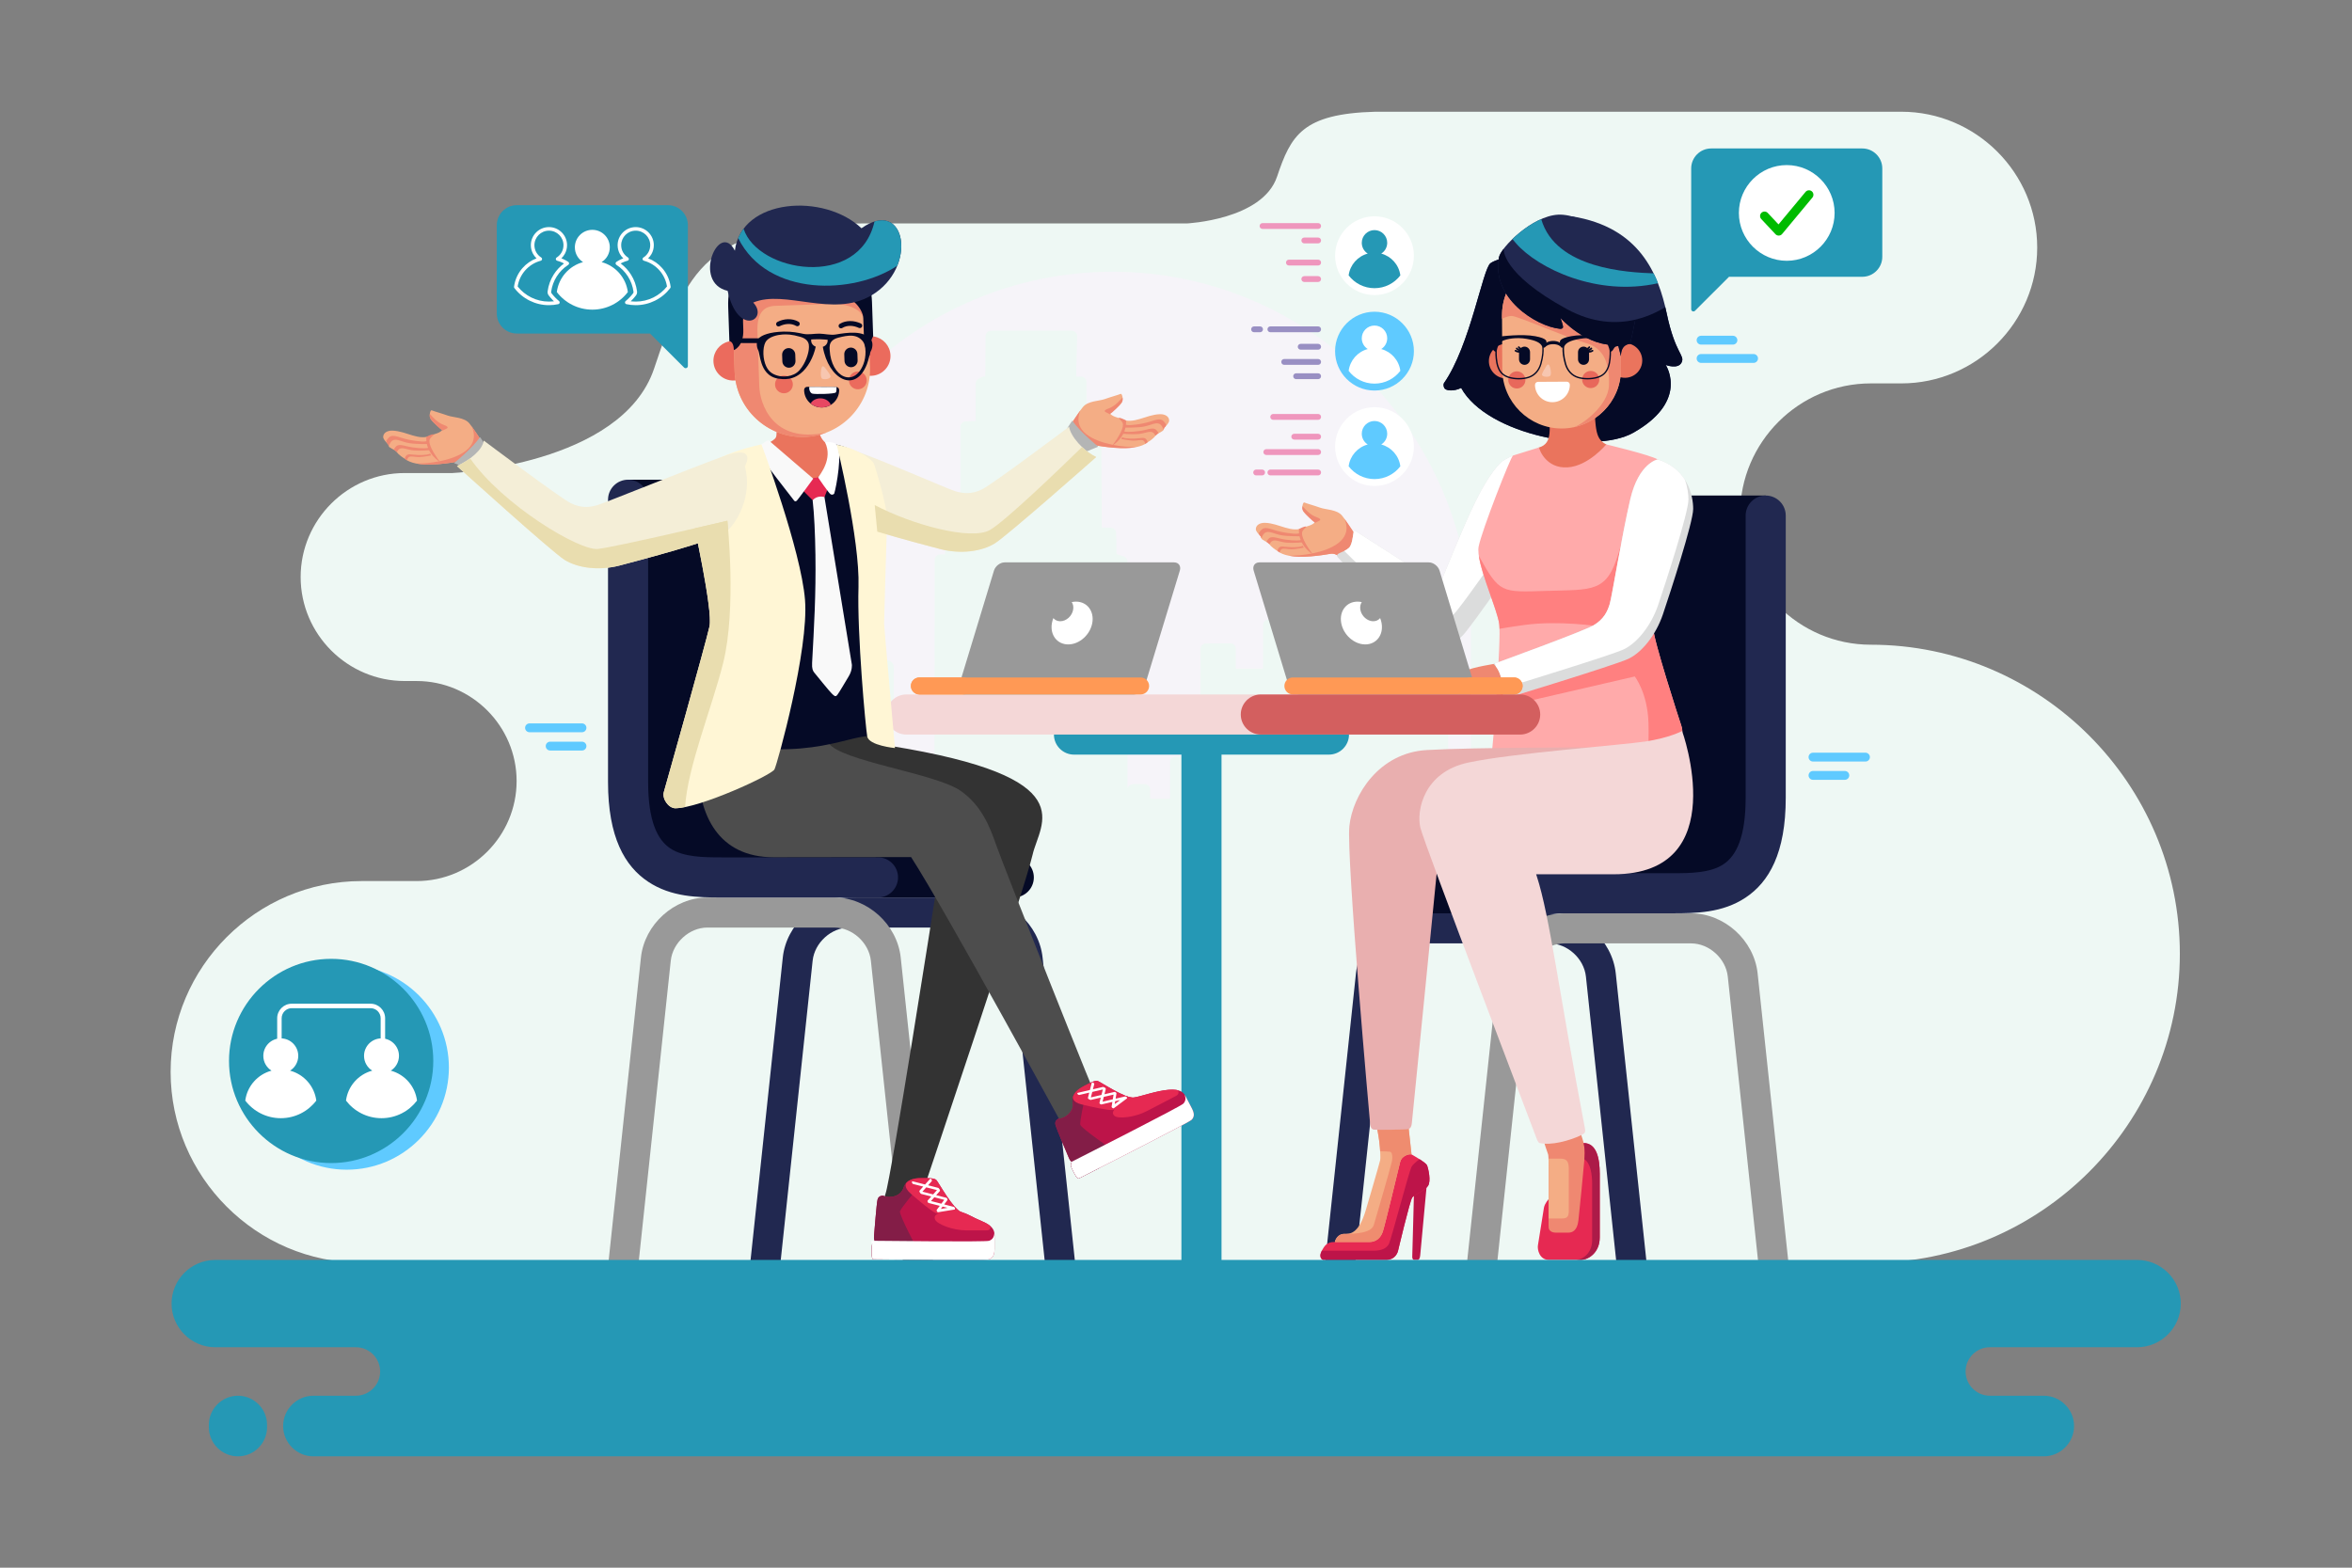 <?xml version="1.0" encoding="UTF-8" standalone="no"?>
<svg
   xmlns:dc="http://purl.org/dc/elements/1.1/"
   xmlns:cc="http://creativecommons.org/ns#"
   xmlns:rdf="http://www.w3.org/1999/02/22-rdf-syntax-ns#"
   xmlns:svg="http://www.w3.org/2000/svg"
   xmlns="http://www.w3.org/2000/svg"
   viewBox="0 0 1000 666.667"
   height="666.667"
   width="1000"
   xml:space="preserve"
   id="svg6147"
   version="1.1"><rect x="0" y="0" width="1000" height="666.667" fill="#808080" stroke="none"/><defs
     id="defs6151"><clipPath
       id="clipPath6165"
       clipPathUnits="userSpaceOnUse"><path
         id="path6163"
         d="M 0,500 H 750 V 0 H 0 Z" /></clipPath><clipPath
       id="clipPath6885"
       clipPathUnits="userSpaceOnUse"><path
         id="path6883"
         d="M 0,500 H 750 V 0 H 0 Z" /></clipPath></defs><g
     transform="matrix(1.333,0,0,-1.333,0,666.667)"
     id="g6155"><g
       style="fill:#eef8f4;fill-opacity:1"
       transform="translate(132.867,219.047)"
       id="g6167"><path
         id="path6169"
         style="fill:#eef8f4;fill-opacity:1;fill-rule:evenodd;stroke:none"
         d="m 0,0 h -15.993 -1.577 c -33.483,0 -60.877,-27.395 -60.877,-60.877 0,-33.482 27.393,-60.877 60.877,-60.877 h 133.085 30.609 317.709 c 54.22,0 98.578,44.359 98.578,98.577 0,54.219 -44.358,98.577 -98.578,98.578 -22.925,0 -41.679,18.756 -41.679,41.682 0,22.925 18.754,41.681 41.679,41.681 h 9.744 c 23.837,0 43.337,19.5 43.337,43.335 v 0.001 c 0,23.833 -19.504,43.333 -43.337,43.333 h -3.982 -163.818 c -23.274,-0.633 -26.889,-7.56 -31.322,-20.713 -4.654,-13.815 -28.832,-14.929 -28.832,-14.929 H 141.836 c -50.549,0 -55.693,-15.496 -66.079,-46.316 -10.386,-30.821 -64.32,-33.306 -64.32,-33.306 H -3.797 c -18.246,0 -33.176,-14.93 -33.176,-33.174 v -0.001 c 0,-18.246 14.929,-33.175 33.176,-33.175 H 0 C 17.551,63.819 31.909,49.46 31.909,31.91 31.909,14.359 17.551,0 0,0" /></g><g
       transform="translate(240.503,139.29)"
       id="g6171"><path
         id="path6173"
         style="fill:#f6f4f9;fill-opacity:1;fill-rule:evenodd;stroke:none"
         d="m 0,0 v 159.797 c 0,62.887 51.453,114.341 114.341,114.341 62.887,0 114.341,-51.454 114.341,-114.341 V 0 Z" /></g><g
       style="fill:#eef8f4;fill-opacity:1"
       transform="translate(202.508,84.654)"
       id="g6175"><path
         id="path6177"
         style="fill:#eef8f4;fill-opacity:1;fill-rule:evenodd;stroke:none"
         d="m 0,0 v 106.821 c 0.048,0.876 0.8,1.564 1.721,1.574 l 8.621,0.085 0.094,50.075 c 0.005,0.903 0.775,1.637 1.722,1.645 l 4.403,0.15 c 0.481,0.004 0.897,-0.158 1.241,-0.48 0.342,-0.321 0.516,-0.719 0.516,-1.176 l 0.015,-12.978 10.896,-0.024 0.049,56.22 c 0,0.096 0.008,0.175 0.024,0.269 0.152,0.878 0.386,1.714 1.195,2.259 0.277,0.186 0.56,0.28 0.839,0.38 l 0.823,6.666 c 0.098,0.787 0.746,1.388 1.576,1.457 l 2.777,0.233 0.193,16.818 c 0.006,0.504 0.223,0.936 0.63,1.258 0.655,0.519 1.283,0.9 2.119,1.095 0.085,0.019 0.165,0.037 0.242,0.052 l 0.117,13.204 c 0.009,0.911 0.795,1.648 1.752,1.642 l 13.76,-0.085 c 0.915,-0.006 1.667,-0.682 1.725,-1.554 0.155,-2.339 0.107,-4.665 0.086,-7.005 0.295,0.496 0.848,0.829 1.485,0.837 l 12.836,0.206 c 0.904,0.013 1.666,-0.627 1.761,-1.486 0.102,-0.941 0.088,-1.932 0.095,-2.881 0.002,-0.641 -0.029,-2.278 0.168,-2.852 0.031,-0.089 0.082,-0.235 0.137,-0.354 0.036,-0.013 0.072,-0.029 0.108,-0.047 0.876,-0.41 1.216,-1.17 1.352,-2.04 0.17,-1.092 0.138,-2.394 0.124,-3.5 -0.04,-3.392 -0.165,-6.789 -0.192,-10.179 -0.003,-0.496 -0.03,-2.408 0.152,-3.125 0.224,-0.016 0.517,-0.005 0.661,-0.002 0.74,0.015 1.47,0.041 2.213,0.025 0.945,-0.021 1.703,-0.762 1.699,-1.663 l -0.02,-6.628 c 0.104,-0.017 0.213,-0.033 0.32,-0.046 0.667,-0.074 1.191,-0.104 1.743,-0.553 0.644,-0.524 0.782,-1.22 0.801,-1.979 0.02,-0.721 -0.009,-1.455 -0.009,-2.177 l 0.003,-57.363 12.918,0.014 0.139,94.137 c 0.001,0.913 0.783,1.656 1.74,1.656 l 1.561,-0.001 0.085,6.767 c 0.011,0.887 0.753,1.609 1.682,1.637 l 3.131,0.1 0.002,32.284 c 0,0.891 0.739,1.623 1.675,1.656 l 3.163,0.112 0.014,11.953 c 0.002,0.566 0.273,1.052 0.764,1.369 1.193,0.771 1.643,0.915 2.312,0.917 l 0.079,12.896 c 0.007,0.909 0.786,1.646 1.741,1.646 h 25.743 c 0.485,0 0.904,-0.166 1.24,-0.496 0.34,-0.33 0.507,-0.732 0.499,-1.194 -0.07,-3.351 -0.205,-6.704 -0.267,-10.055 -0.008,-0.474 -0.055,-2.056 0.05,-2.888 0.032,0.003 0.062,0.005 0.091,0.006 0.452,0.022 0.901,0.044 1.356,0.043 0.952,-0.004 1.727,-0.744 1.732,-1.652 l 0.053,-12.414 3.013,-0.131 c 0.927,-0.039 1.657,-0.763 1.662,-1.647 l 0.158,-32.309 2.892,-0.089 c 0.914,-0.026 1.646,-0.719 1.682,-1.59 0.075,-1.746 0.102,-3.482 0.123,-5.228 0.004,-0.316 -0.011,-1.129 0.053,-1.555 0.111,-0.058 0.24,-0.119 0.352,-0.17 l 1.885,-0.608 c 0.719,-0.232 1.182,-0.846 1.182,-1.568 l 0.045,-66.097 v -6.354 c 0.147,0.773 0.86,1.362 1.713,1.362 h 3.76 c 0.959,0 1.739,-0.744 1.739,-1.658 v -3.012 h 6.342 v 11.774 c 0,0.457 0.172,0.85 0.51,1.173 0.34,0.322 0.753,0.486 1.232,0.485 l 7.923,-0.015 0.079,34.479 c 0.004,0.908 0.777,1.651 1.731,1.656 l 7.747,0.042 c 0.482,0.003 0.898,-0.158 1.238,-0.483 0.34,-0.322 0.512,-0.716 0.512,-1.174 v -6.436 h 8.719 v 14.012 c 0,0.914 0.782,1.657 1.74,1.657 l 21.456,-0.001 c 0.943,0 1.717,-0.717 1.741,-1.615 l 0.155,-5.948 20.186,-0.002 0.042,3.995 c 0.008,0.9 0.77,1.628 1.71,1.642 l 6.016,0.089 c 0.482,0.006 0.901,-0.154 1.247,-0.477 0.344,-0.325 0.521,-0.72 0.521,-1.181 V 201.11 h 2.654 v 5.554 0.165 c 0,0.817 0.703,1.484 1.561,1.484 h 1.919 c 0.856,0 1.559,-0.669 1.559,-1.484 v -21.882 c 0,-0.814 -0.703,-1.483 -1.559,-1.483 h -1.919 v -16.449 h 13.591 v 59.978 c 0,1.028 0.386,1.913 1.152,2.639 0.765,0.724 1.696,1.089 2.776,1.082 l 9.006,-0.094 c 2.14,-0.012 3.881,-1.676 3.885,-3.717 v -6.251 l 0.004,0.001 V 199.12 h 19.581 v 14.451 c 0,1.028 0.386,1.913 1.152,2.639 0.766,0.725 1.696,1.088 2.776,1.082 l 17.396,-0.096 c 2.144,-0.01 3.884,-1.674 3.884,-3.715 l 0.18,-73.651 17.788,0.033 c 1.077,0.004 2.005,-0.361 2.77,-1.088 0.762,-0.724 1.146,-1.606 1.146,-2.63 v -26.441 h 3.967 L 360.451,0 Z" /></g><g
       style="fill:#2598b5;fill-opacity:1"
       transform="translate(423.881,272.182)"
       id="g6179"><path
         id="path6181"
         style="fill:#2598b5;fill-opacity:1;fill-rule:evenodd;stroke:none"
         d="m 0,0 h -81.324 c -3.516,0 -6.396,-2.877 -6.396,-6.396 v 0 c 0,-3.517 2.88,-6.396 6.396,-6.396 H 0 c 3.515,0 6.394,2.879 6.394,6.396 v 0 C 6.394,-2.877 3.515,0 0,0" /></g><g
       style="fill:#2598b5;fill-opacity:1"
       transform="translate(389.613,89.768)"
       id="g6183"><path
         id="path6185"
         style="fill:#2598b5;fill-opacity:1;fill-rule:evenodd;stroke:none"
         d="m 0,0 v 179.279 c 0,3.517 -2.875,6.399 -6.395,6.399 -3.518,0 -6.397,-2.882 -6.397,-6.399 V 0 c 0,-3.519 2.879,-6.397 6.397,-6.397 C -2.875,-6.397 0,-3.519 0,0" /></g><g
       style="fill:#f4d7d7"
       transform="translate(477.351,278.577)"
       id="g6187"><path
         id="path6189"
         style="fill:#f4d7d7;fill-opacity:1;fill-rule:evenodd;stroke:none"
         d="m 0,0 h -188.266 c -3.522,0 -6.398,-2.878 -6.398,-6.396 0,-3.517 2.876,-6.395 6.398,-6.395 H 0 c 3.522,0 6.397,2.878 6.397,6.395 C 6.397,-2.878 3.522,0 0,0" /></g><g
       style="fill:#999999"
       transform="translate(374.501,320.712)"
       id="g6191"><path
         id="path6193"
         style="fill:#999999;fill-opacity:1;fill-rule:evenodd;stroke:none"
         d="m 0,0 h -54.059 c -1.435,0 -2.968,-1.174 -3.404,-2.609 l -11.22,-36.912 c -0.436,-1.438 0.381,-2.614 1.818,-2.614 h 54.057 c 1.436,0 2.968,1.176 3.406,2.614 L 1.816,-2.609 C 2.253,-1.174 1.436,0 0,0" /></g><g
       style="fill:#ff9955"
       transform="translate(363.81,278.577)"
       id="g6195"><path
         id="path6197"
         style="fill:#ff9955;fill-opacity:1;fill-rule:evenodd;stroke:none"
         d="m 0,0 h -70.563 c -1.49,0 -2.709,1.22 -2.709,2.711 0,1.492 1.219,2.711 2.709,2.711 H 0 C 1.488,5.422 2.709,4.203 2.709,2.711 2.709,1.22 1.488,0 0,0" /></g><g
       style="fill:#ff9955"
       transform="translate(307.19,278.577)"
       id="g6199"><path
         id="path6201"
         style="fill:#ff9955;fill-opacity:1;fill-rule:evenodd;stroke:none"
         d="m 0,0 h -13.94 c -1.493,0 -2.712,1.22 -2.712,2.711 0,1.492 1.219,2.711 2.712,2.711 H 0 C 1.493,5.422 2.712,4.203 2.712,2.711 2.712,1.22 1.493,0 0,0" /></g><g
       transform="translate(343.193,308.195)"
       id="g6203"><path
         id="path6205"
         style="fill:#ffffff;fill-opacity:1;fill-rule:evenodd;stroke:none"
         d="m 0,0 c -0.455,0 -0.91,-0.052 -1.355,-0.146 0.435,-0.65 0.617,-1.511 0.445,-2.456 -0.365,-2.019 -2.207,-3.658 -4.112,-3.658 -0.921,0 -1.689,0.384 -2.194,1.007 -0.204,-0.504 -0.359,-1.031 -0.457,-1.573 -0.684,-3.77 1.642,-6.826 5.195,-6.826 3.555,0 6.992,3.056 7.675,6.826 C 5.881,-3.057 3.554,0 0,0" /></g><g
       style="fill:#ffffff;fill-opacity:1"
       transform="translate(438.405,405.985)"
       id="g6207"><path
         id="path6209"
         style="fill:#ffffff;fill-opacity:1;fill-rule:evenodd;stroke:none"
         d="M 0,0 C 6.924,0 12.569,5.646 12.569,12.569 12.569,19.493 6.924,25.14 0,25.14 -6.925,25.14 -12.57,19.493 -12.57,12.569 -12.57,5.646 -6.925,0 0,0" /></g><g
       transform="translate(438.405,345.085)"
       id="g6211"><path
         id="path6213"
         style="fill:#ffffff;fill-opacity:1;fill-rule:evenodd;stroke:none"
         d="m 0,0 c 6.924,0 12.569,5.648 12.569,12.571 0,6.924 -5.645,12.571 -12.569,12.571 -6.925,0 -12.57,-5.647 -12.57,-12.571 C -12.57,5.648 -6.925,0 0,0" /></g><g
       style="fill:#2598b5;fill-opacity:1"
       transform="translate(436.249,419.225)"
       id="g6215"><path
         id="path6217"
         style="fill:#2598b5;fill-opacity:1;fill-rule:evenodd;stroke:none"
         d="m 0,0 c -3.209,-0.86 -5.652,-3.592 -6.088,-6.955 1.893,-2.481 4.882,-4.081 8.244,-4.081 3.362,0 6.351,1.6 8.243,4.081 C 9.964,-3.592 7.521,-0.86 4.308,0 5.451,0.717 6.213,1.987 6.213,3.437 6.213,5.678 4.395,7.493 2.156,7.493 -0.083,7.493 -1.901,5.678 -1.901,3.437 -1.901,1.987 -1.142,0.717 0,0" /></g><g
       style="fill:#5fcaff;fill-opacity:1"
       transform="translate(436.249,358.325)"
       id="g6219"><path
         id="path6221"
         style="fill:#5fcaff;fill-opacity:1;fill-rule:evenodd;stroke:none"
         d="m 0,0 c -3.209,-0.859 -5.652,-3.591 -6.088,-6.954 1.893,-2.481 4.882,-4.081 8.244,-4.081 3.362,0 6.351,1.6 8.243,4.081 C 9.964,-3.591 7.521,-0.859 4.308,0 c 1.143,0.718 1.905,1.989 1.905,3.438 0,2.24 -1.818,4.056 -4.057,4.056 -2.239,0 -4.057,-1.816 -4.057,-4.056 C -1.901,1.989 -1.142,0.718 0,0" /></g><g
       transform="translate(400.659,350.328)"
       id="g6223"><path
         id="path6225"
         style="fill:#ef96bd;fill-opacity:1;fill-rule:evenodd;stroke:none"
         d="m 0,0 h 1.903 c 0.514,0 0.935,-0.419 0.935,-0.935 0,-0.515 -0.421,-0.933 -0.935,-0.933 H 0 c -0.517,0 -0.933,0.418 -0.933,0.933 C -0.933,-0.419 -0.517,0 0,0" /></g><g
       transform="translate(420.425,348.46)"
       id="g6227"><path
         id="path6229"
         style="fill:#ef96bd;fill-opacity:1;fill-rule:evenodd;stroke:none"
         d="m 0,0 h -15.224 c -0.518,0 -0.934,0.418 -0.934,0.934 0,0.515 0.416,0.934 0.934,0.934 H 0 C 0.515,1.868 0.935,1.449 0.935,0.934 0.935,0.418 0.515,0 0,0" /></g><g
       transform="translate(420.425,354.972)"
       id="g6231"><path
         id="path6233"
         style="fill:#ef96bd;fill-opacity:1;fill-rule:evenodd;stroke:none"
         d="m 0,0 h -16.527 c -0.515,0 -0.935,0.418 -0.935,0.933 0,0.514 0.42,0.933 0.935,0.933 H 0 C 0.515,1.866 0.935,1.447 0.935,0.933 0.935,0.418 0.515,0 0,0" /></g><g
       transform="translate(420.425,359.88)"
       id="g6235"><path
         id="path6237"
         style="fill:#ef96bd;fill-opacity:1;fill-rule:evenodd;stroke:none"
         d="m 0,0 h -7.612 c -0.514,0 -0.935,0.418 -0.935,0.933 0,0.514 0.421,0.932 0.935,0.932 L 0,1.865 C 0.515,1.865 0.935,1.448 0.935,0.933 0.935,0.418 0.515,0 0,0" /></g><g
       transform="translate(420.425,366.19)"
       id="g6239"><path
         id="path6241"
         style="fill:#ef96bd;fill-opacity:1;fill-rule:evenodd;stroke:none"
         d="m 0,0 h -14.324 c -0.515,0 -0.933,0.418 -0.933,0.934 0,0.515 0.418,0.933 0.933,0.933 H 0 C 0.515,1.867 0.935,1.449 0.935,0.934 0.935,0.418 0.515,0 0,0" /></g><g
       style="fill:#5fcaff;fill-opacity:1"
       transform="translate(438.405,375.534)"
       id="g6243"><path
         id="path6245"
         style="fill:#5fcaff;fill-opacity:1;fill-rule:evenodd;stroke:none"
         d="m 0,0 c 6.924,0 12.569,5.648 12.569,12.571 0,6.924 -5.645,12.571 -12.569,12.571 -6.925,0 -12.57,-5.647 -12.57,-12.571 C -12.57,5.648 -6.925,0 0,0" /></g><g
       transform="translate(436.249,388.774)"
       id="g6247"><path
         id="path6249"
         style="fill:#ffffff;fill-opacity:1;fill-rule:evenodd;stroke:none"
         d="m 0,0 c -3.209,-0.858 -5.652,-3.591 -6.088,-6.954 1.893,-2.48 4.882,-4.082 8.244,-4.082 3.362,0 6.351,1.602 8.243,4.082 C 9.964,-3.591 7.521,-0.858 4.308,0 c 1.143,0.719 1.905,1.988 1.905,3.438 0,2.24 -1.818,4.056 -4.057,4.056 -2.239,0 -4.057,-1.816 -4.057,-4.056 C -1.901,1.988 -1.142,0.719 0,0" /></g><g
       transform="translate(420.425,379.171)"
       id="g6251"><path
         id="path6253"
         style="fill:#998fc3;fill-opacity:1;fill-rule:evenodd;stroke:none"
         d="m 0,0 h -7.011 c -0.514,0 -0.934,0.418 -0.934,0.933 0,0.515 0.42,0.933 0.934,0.933 H 0 C 0.515,1.866 0.935,1.448 0.935,0.933 0.935,0.418 0.515,0 0,0" /></g><g
       transform="translate(420.425,383.731)"
       id="g6255"><path
         id="path6257"
         style="fill:#998fc3;fill-opacity:1;fill-rule:evenodd;stroke:none"
         d="m 0,0 h -10.816 c -0.515,0 -0.936,0.418 -0.936,0.934 0,0.515 0.421,0.932 0.936,0.932 H 0 C 0.515,1.866 0.935,1.449 0.935,0.934 0.935,0.418 0.515,0 0,0" /></g><g
       transform="translate(420.425,388.568)"
       id="g6259"><path
         id="path6261"
         style="fill:#998fc3;fill-opacity:1;fill-rule:evenodd;stroke:none"
         d="m 0,0 h -5.558 c -0.516,0 -0.934,0.418 -0.934,0.935 0,0.514 0.418,0.932 0.934,0.932 H 0 C 0.515,1.867 0.935,1.449 0.935,0.935 0.935,0.418 0.515,0 0,0" /></g><g
       transform="translate(399.997,396.001)"
       id="g6263"><path
         id="path6265"
         style="fill:#998fc3;fill-opacity:1;fill-rule:evenodd;stroke:none"
         d="M 0,0 H 1.905 C 2.42,0 2.84,-0.418 2.84,-0.933 2.84,-1.448 2.42,-1.866 1.905,-1.866 H 0 c -0.515,0 -0.931,0.418 -0.931,0.933 C -0.931,-0.418 -0.515,0 0,0" /></g><g
       transform="translate(420.425,394.135)"
       id="g6267"><path
         id="path6269"
         style="fill:#998fc3;fill-opacity:1;fill-rule:evenodd;stroke:none"
         d="m 0,0 h -15.224 c -0.518,0 -0.934,0.418 -0.934,0.934 0,0.514 0.416,0.932 0.934,0.932 H 0 C 0.515,1.866 0.935,1.448 0.935,0.934 0.935,0.418 0.515,0 0,0" /></g><g
       transform="translate(420.425,410.167)"
       id="g6271"><path
         id="path6273"
         style="fill:#ef96bd;fill-opacity:1;fill-rule:evenodd;stroke:none"
         d="m 0,0 h -4.407 c -0.515,0 -0.935,0.419 -0.935,0.934 0,0.514 0.42,0.932 0.935,0.932 H 0 C 0.515,1.866 0.935,1.448 0.935,0.934 0.935,0.417 0.515,0 0,0" /></g><g
       transform="translate(420.425,415.424)"
       id="g6275"><path
         id="path6277"
         style="fill:#ef96bd;fill-opacity:1;fill-rule:evenodd;stroke:none"
         d="m 0,0 h -9.314 c -0.517,0 -0.933,0.417 -0.933,0.933 0,0.515 0.416,0.933 0.933,0.933 H 0 C 0.515,1.866 0.935,1.448 0.935,0.933 0.935,0.417 0.515,0 0,0" /></g><g
       transform="translate(420.425,422.479)"
       id="g6279"><path
         id="path6281"
         style="fill:#ef96bd;fill-opacity:1;fill-rule:evenodd;stroke:none"
         d="m 0,0 h -4.407 c -0.515,0 -0.935,0.418 -0.935,0.933 0,0.515 0.42,0.933 0.935,0.933 H 0 C 0.515,1.866 0.935,1.448 0.935,0.933 0.935,0.417 0.515,0 0,0" /></g><g
       transform="translate(420.425,427.087)"
       id="g6283"><path
         id="path6285"
         style="fill:#ef96bd;fill-opacity:1;fill-rule:evenodd;stroke:none"
         d="m 0,0 h -17.729 c -0.515,0 -0.931,0.418 -0.931,0.934 0,0.515 0.416,0.932 0.931,0.932 H 0 C 0.515,1.866 0.935,1.449 0.935,0.934 0.935,0.418 0.515,0 0,0" /></g><g
       style="fill:#5fcaff;fill-opacity:1"
       transform="translate(185.635,269.345)"
       id="g6291"><path
         id="path6293"
         style="fill:#5fcaff;fill-opacity:1;fill-rule:evenodd;stroke:none"
         d="m 0,0 h -16.741 c -0.776,0 -1.411,-0.635 -1.411,-1.41 v -0.001 c 0,-0.776 0.635,-1.41 1.411,-1.41 H 0 c 0.776,0 1.409,0.634 1.409,1.41 V -1.41 C 1.409,-0.635 0.776,0 0,0" /></g><g
       style="fill:#5fcaff;fill-opacity:1"
       transform="translate(185.634,263.514)"
       id="g6295"><path
         id="path6297"
         style="fill:#5fcaff;fill-opacity:1;fill-rule:evenodd;stroke:none"
         d="m 0,0 h -10.157 c -0.776,0 -1.41,-0.634 -1.41,-1.41 0,-0.777 0.634,-1.41 1.41,-1.41 H 0 c 0.776,0 1.41,0.633 1.41,1.41 C 1.41,-0.634 0.776,0 0,0" /></g><g
       style="fill:#5fcaff;fill-opacity:1"
       transform="translate(578.265,259.998)"
       id="g6299"><path
         id="path6301"
         style="fill:#5fcaff;fill-opacity:1;fill-rule:evenodd;stroke:none"
         d="m 0,0 h 16.743 c 0.774,0 1.41,-0.634 1.41,-1.41 v -0.001 c 0,-0.776 -0.636,-1.41 -1.41,-1.41 L 0,-2.821 c -0.773,0 -1.41,0.634 -1.41,1.41 V -1.41 C -1.41,-0.634 -0.773,0 0,0" /></g><g
       style="fill:#5fcaff;fill-opacity:1"
       transform="translate(578.265,254.167)"
       id="g6303"><path
         id="path6305"
         style="fill:#5fcaff;fill-opacity:1;fill-rule:evenodd;stroke:none"
         d="m 0,0 h 10.16 c 0.775,0 1.41,-0.634 1.41,-1.41 0,-0.777 -0.635,-1.411 -1.41,-1.411 H 0 c -0.773,0 -1.41,0.634 -1.41,1.411 C -1.41,-0.634 -0.773,0 0,0" /></g><g
       style="fill:#5fcaff;fill-opacity:1"
       transform="translate(542.571,384.359)"
       id="g6307"><path
         id="path6309"
         style="fill:#5fcaff;fill-opacity:1;fill-rule:evenodd;stroke:none"
         d="m 0,0 h 16.743 c 0.774,0 1.41,0.635 1.41,1.41 0,0.777 -0.636,1.411 -1.41,1.411 L 0,2.821 C -0.773,2.821 -1.41,2.187 -1.41,1.41 -1.41,0.635 -0.773,0 0,0" /></g><g
       style="fill:#5fcaff;fill-opacity:1"
       transform="translate(542.571,390.191)"
       id="g6311"><path
         id="path6313"
         style="fill:#5fcaff;fill-opacity:1;fill-rule:evenodd;stroke:none"
         d="m 0,0 h 10.16 c 0.775,0 1.41,0.633 1.41,1.41 0,0.776 -0.635,1.411 -1.41,1.411 L 0,2.821 C -0.773,2.821 -1.41,2.186 -1.41,1.41 -1.41,0.633 -0.773,0 0,0" /></g><g
       style="fill:#2598b5;fill-opacity:1"
       transform="translate(164.821,434.666)"
       id="g6375"><path
         id="path6377"
         style="fill:#2598b5;fill-opacity:1;fill-rule:evenodd;stroke:none"
         d="m 0,0 h 48.215 c 3.503,0 6.367,-2.864 6.367,-6.368 v -26.258 -1.943 -16.716 c 0,-0.294 -0.168,-0.544 -0.439,-0.656 -0.271,-0.113 -0.568,-0.054 -0.775,0.153 l -10.85,10.85 H 0 c -3.504,0 -6.368,2.866 -6.368,6.369 V -6.368 C -6.368,-2.864 -3.504,0 0,0" /></g><g
       transform="translate(185.967,416.507)"
       id="g6379"><path
         id="path6381"
         style="fill:#ffffff;fill-opacity:1;fill-rule:evenodd;stroke:none"
         d="m 0,0 c -4.41,-1.181 -7.769,-4.935 -8.367,-9.556 2.602,-3.409 6.708,-5.609 11.329,-5.609 4.618,0 8.725,2.2 11.329,5.609 -0.6,4.621 -3.957,8.375 -8.37,9.556 1.571,0.985 2.614,2.732 2.614,4.723 0,3.079 -2.495,5.575 -5.573,5.575 -3.079,0 -5.574,-2.496 -5.574,-5.575 C -2.612,2.732 -1.568,0.985 0,0" /></g><g
       style="fill:#2598b5;fill-opacity:1"
       transform="translate(594.002,452.764)"
       id="g6383"><path
         id="path6385"
         style="fill:#2598b5;fill-opacity:1;fill-rule:evenodd;stroke:none"
         d="m 0,0 h -48.214 c -3.504,0 -6.369,-2.864 -6.369,-6.367 v -26.259 -1.943 -16.715 c 0,-0.294 0.167,-0.545 0.438,-0.656 0.271,-0.114 0.57,-0.054 0.774,0.153 l 10.851,10.85 H 0 c 3.504,0 6.367,2.866 6.367,6.368 V -6.367 C 6.367,-2.864 3.504,0 0,0" /></g><g
       transform="translate(569.895,416.929)"
       id="g6387"><path
         id="path6389"
         style="fill:#ffffff;fill-opacity:1;fill-rule:evenodd;stroke:none"
         d="m 0,0 c 8.408,0 15.266,6.857 15.266,15.266 0,8.408 -6.858,15.265 -15.266,15.265 -8.409,0 -15.267,-6.857 -15.267,-15.265 C -15.267,6.857 -8.409,0 0,0" /></g><g
       style="fill:#00bb00;fill-opacity:1"
       transform="translate(561.773,430.241)"
       id="g6391"><path
         id="path6393"
         style="fill:#00bb00;fill-opacity:1;fill-rule:evenodd;stroke:none"
         d="M 0,0 C -0.538,0.57 -0.51,1.471 0.06,2.009 0.633,2.546 1.532,2.519 2.07,1.948 L 5.495,-1.707 14.12,8.668 c 0.503,0.603 1.397,0.686 1.999,0.184 0.601,-0.5 0.684,-1.395 0.185,-1.998 L 6.705,-4.695 C 6.653,-4.762 6.597,-4.827 6.532,-4.887 5.963,-5.425 5.062,-5.397 4.525,-4.827 Z" /></g><g
       style="fill:#5fcaff;fill-opacity:1"
       transform="translate(110.601,126.97)"
       id="g6395"><path
         id="path6397"
         style="fill:#5fcaff;fill-opacity:1;fill-rule:evenodd;stroke:none"
         d="M 0,0 C 17.942,0 32.576,14.636 32.576,32.579 32.576,50.52 17.942,65.155 0,65.155 -17.943,65.155 -32.578,50.52 -32.578,32.579 -32.578,14.636 -17.943,0 0,0" /></g><g
       style="fill:#2598b5;fill-opacity:1"
       transform="translate(105.623,129.082)"
       id="g6399"><path
         id="path6401"
         style="fill:#2598b5;fill-opacity:1;fill-rule:evenodd;stroke:none"
         d="M 0,0 C 17.943,0 32.576,14.635 32.576,32.577 32.576,50.521 17.943,65.154 0,65.154 -17.942,65.154 -32.578,50.521 -32.578,32.577 -32.578,14.635 -17.942,0 0,0" /></g><g
       style="fill:#ffffff;fill-opacity:1"
       transform="translate(86.6,158.565)"
       id="g6403"><path
         id="path6405"
         style="fill:#ffffff;fill-opacity:1;fill-rule:evenodd;stroke:none"
         d="m 0,0 c -4.412,-1.18 -7.771,-4.935 -8.369,-9.554 2.603,-3.409 6.709,-5.61 11.329,-5.61 4.62,0 8.725,2.201 11.329,5.61 C 13.69,-4.935 10.332,-1.18 5.919,0 7.49,0.988 8.533,2.733 8.533,4.723 c 0,3.079 -2.495,5.575 -5.573,5.575 -3.079,0 -5.574,-2.496 -5.574,-5.575 C -2.614,2.733 -1.57,0.988 0,0" /></g><g
       style="fill:#ffffff;fill-opacity:1"
       transform="translate(118.724,158.565)"
       id="g6407"><path
         id="path6409"
         style="fill:#ffffff;fill-opacity:1;fill-rule:evenodd;stroke:none"
         d="m 0,0 c -4.411,-1.18 -7.77,-4.935 -8.367,-9.554 2.601,-3.409 6.708,-5.61 11.328,-5.61 4.619,0 8.726,2.201 11.328,5.61 -0.598,4.619 -3.957,8.374 -8.368,9.554 1.57,0.988 2.613,2.733 2.613,4.723 0,3.079 -2.496,5.575 -5.573,5.575 -3.079,0 -5.575,-2.496 -5.575,-5.575 C -2.614,2.733 -1.569,0.988 0,0" /></g><g
       style="fill:#ffffff;fill-opacity:1"
       transform="translate(122.837,158.694)"
       id="g6411"><path
         id="path6413"
         style="fill:#ffffff;fill-opacity:1;fill-rule:evenodd;stroke:none"
         d="m 0,0 c 0,-0.395 -0.319,-0.713 -0.712,-0.713 -0.393,0 -0.713,0.318 -0.713,0.713 v 16.592 c 0,0.88 -0.362,1.684 -0.942,2.264 -0.583,0.583 -1.385,0.945 -2.266,0.945 h -25.164 c -0.881,0 -1.682,-0.362 -2.265,-0.945 -0.58,-0.58 -0.942,-1.384 -0.942,-2.264 V 0 c 0,-0.395 -0.319,-0.713 -0.713,-0.713 -0.393,0 -0.712,0.318 -0.712,0.713 v 16.592 c 0,1.274 0.522,2.432 1.36,3.271 0.839,0.841 1.997,1.362 3.272,1.362 h 25.164 c 1.276,0 2.435,-0.521 3.273,-1.362 C -0.521,19.024 0,17.866 0,16.592 Z" /></g><g
       transform="translate(339.896,362.148)"
       id="g6415"><path
         id="path6417"
         style="fill:#f4ad85;fill-opacity:1;fill-rule:evenodd;stroke:none"
         d="m 0,0 c 0,0 3.854,6.095 5.497,8.114 1.643,2.02 5.156,1.888 6.94,2.534 1.784,0.647 4.567,1.419 5.082,1.665 0.514,0.247 1.003,-1.872 0.262,-2.912 C 17.039,8.362 14.748,6.444 14.109,6.091 15.098,4.948 16.592,4.85 17.534,4.384 21.624,2.361 25.428,5.689 30.065,5.841 31.716,5.895 33.032,5.104 33.013,3.793 33.005,3.237 32.414,2.458 31.464,1.514 31.391,1.226 31.263,0.92 31.076,0.608 30.531,0.228 29.968,-0.096 29.394,-0.368 L 28.696,-0.964 C 28.054,-1.951 26.554,-2.878 26.116,-3.134 22.524,-6.148 13.36,-4.753 9.245,-4.06 c 0,0 -1.698,0.403 -2.965,-1.153 C 5.014,-6.77 4.568,-7.317 4.568,-7.317 Z" /></g><g
       transform="translate(339.896,362.148)"
       id="g6419"><path
         id="path6421"
         style="fill:#ef8871;fill-opacity:1;fill-rule:evenodd;stroke:none"
         d="M 0,0 C 0,0 2.883,4.557 4.725,7.097 3.643,4.529 4.002,2.489 5.206,0.88 c 3.025,-4.039 11.376,-5.372 15.619,-5.496 3.066,-0.091 1.169,-0.03 1.709,-0.034 -4.284,-0.844 -10.205,0.07 -13.289,0.59 0,0 -1.698,0.403 -2.965,-1.153 C 5.014,-6.77 4.568,-7.317 4.568,-7.317 Z" /></g><g
       transform="translate(365.937,358.954)"
       id="g6423"><path
         id="path6425"
         style="fill:#ef8871;fill-opacity:1;fill-rule:evenodd;stroke:none"
         d="M 0,0 C -0.199,-0.159 -0.414,-0.308 -0.644,-0.443 -0.723,-0.066 -0.892,0.401 -1.263,0.626 -1.937,1.035 -3.035,0.564 -4.48,0.599 -5.926,0.633 -8.3,1.124 -8.3,1.124 l 0.287,0.567 c 0,0 0.095,-0.043 0.608,-0.214 0.512,-0.172 2.81,-0.365 4.753,-0.101 1.939,0.264 2.238,0.053 2.761,-1.186 z M 3.611,2.953 C 2.707,4.535 2.231,4.765 -0.4,4.091 -3.069,3.407 -6.312,3.304 -7.055,3.462 -7.799,3.619 -7.939,3.664 -7.939,3.664 L -8.247,2.822 c 0,0 3.393,-0.301 5.419,-0.113 C -0.803,2.896 0.654,3.731 1.666,3.27 2.123,3.059 2.417,2.595 2.601,2.15 L 2.655,2.23 3.353,2.826 Z M 5.794,5.088 C 5.678,4.965 5.554,4.837 5.423,4.708 5.37,4.498 5.287,4.279 5.174,4.056 4.993,4.647 4.562,5.7 3.725,6.018 2.535,6.468 0.937,5.402 -1.359,5.033 -3.656,4.665 -7.551,4.747 -7.551,4.747 l 0.287,0.983 c 0,0 0.163,-0.041 1.025,-0.164 0.861,-0.122 4.551,0.246 7.545,1.23 2.992,0.985 3.525,0.739 4.715,-1.066 z" /></g><g
       transform="translate(358.038,373.313)"
       id="g6427"><path
         id="path6429"
         style="fill:#ef8871;fill-opacity:1;fill-rule:evenodd;stroke:none"
         d="M 0,0 C 0.059,-0.595 0.178,-1.007 -0.361,-1.764 -0.9,-2.52 -3.354,-4.925 -3.993,-5.28 l 0.095,-0.106 c -1.062,0.634 -3.15,0.962 -0.469,1.923 C -2.429,-2.769 -0.979,-1.073 0,0" /></g><g
       transform="translate(342.025,365.915)"
       id="g6431"><path
         id="path6433"
         style="fill:#b4b5b5;fill-opacity:1;fill-rule:evenodd;stroke:none"
         d="m 0,0 c 2.542,-3.689 8.282,-8.282 8.282,-8.282 l -5.945,-2.419 c 0,0 -5.126,3.279 -5.208,5.043 C -2.953,-3.896 0,0 0,0" /></g><g
       transform="translate(359.164,365.997)"
       id="g6435"><path
         id="path6437"
         style="fill:#ef8871;fill-opacity:1;fill-rule:evenodd;stroke:none"
         d="m 0,0 c 0.287,-5.413 -4.429,-8.036 -4.429,-8.036 0,0 4.573,5.74 3.178,7.545 -0.561,0.725 -1.072,1.037 -1.076,1.21 C -2.331,0.975 -1.469,0.783 0,0" /></g><g
       style="fill:#f4eed7"
       transform="translate(349.666,354.333)"
       id="g6439"><path
         id="path6441"
         style="fill:#f4eed7;fill-opacity:1;fill-rule:evenodd;stroke:none"
         d="m 0,0 c 0,0 -28.277,-25.023 -32.359,-27.556 -4.08,-2.532 -10.713,-3.548 -17.474,-1.806 -6.759,1.742 -29.866,7.967 -33.438,10.299 -3.573,2.331 -11.343,10.874 -8.676,20.527 0,0 4.212,4.462 15.419,0.387 11.209,-4.076 29.205,-12.08 31.55,-12.767 2.345,-0.688 5.097,-1.14 8.623,0.638 C -32.83,-8.5 -8.665,9.659 -8.665,9.659 -8.253,6.657 -4.226,1.978 0,0" /></g><g
       style="fill:#212850;fill-opacity:1"
       transform="translate(238.871,93.192)"
       id="g6443"><path
         id="path6445"
         style="fill:#212850;fill-opacity:1;fill-rule:evenodd;stroke:none"
         d="m 0,0 c -0.279,-2.627 1.624,-4.987 4.254,-5.267 2.627,-0.279 4.985,1.626 5.265,4.254 l 10.804,101.449 c 0.309,2.89 1.795,5.538 3.938,7.475 2.127,1.923 4.89,3.117 7.773,3.117 h 40.409 c 2.883,0 5.647,-1.194 7.773,-3.117 2.143,-1.937 3.63,-4.585 3.937,-7.475 L 94.958,-1.013 c 0.279,-2.628 2.638,-4.533 5.266,-4.254 2.628,0.28 4.532,2.64 4.253,5.267 L 93.672,101.444 c -0.564,5.299 -3.223,10.094 -7.047,13.551 -3.842,3.472 -8.879,5.628 -14.182,5.628 H 32.034 c -5.304,0 -10.341,-2.156 -14.181,-5.628 -3.826,-3.457 -6.484,-8.252 -7.048,-13.551 z" /></g><g
       style="fill:#999999;fill-opacity:1"
       transform="translate(193.622,93.192)"
       id="g6447"><path
         id="path6449"
         style="fill:#999999;fill-opacity:1;fill-rule:evenodd;stroke:none"
         d="m 0,0 c -0.278,-2.627 1.626,-4.987 4.253,-5.267 2.629,-0.279 4.986,1.626 5.267,4.254 l 10.804,101.449 c 0.307,2.89 1.794,5.538 3.938,7.475 2.127,1.923 4.89,3.117 7.773,3.117 h 40.408 c 2.883,0 5.646,-1.194 7.774,-3.117 2.143,-1.937 3.63,-4.585 3.937,-7.475 L 94.96,-1.013 c 0.279,-2.628 2.637,-4.533 5.265,-4.254 2.628,0.28 4.531,2.64 4.254,5.267 L 93.672,101.444 c -0.564,5.299 -3.221,10.094 -7.046,13.551 -3.842,3.472 -8.879,5.628 -14.183,5.628 H 32.035 c -5.303,0 -10.34,-2.156 -14.182,-5.628 -3.825,-3.457 -6.483,-8.252 -7.046,-13.551 z" /></g><g
       style="fill:#050a26;fill-opacity:1"
       transform="translate(323.356,213.815)"
       id="g6451"><path
         id="path6453"
         style="fill:#050a26;fill-opacity:1;fill-rule:evenodd;stroke:none"
         d="m 0,0 c 3.533,0 6.396,2.863 6.396,6.394 0,3.533 -2.863,6.398 -6.396,6.398 l -32.596,5.133 c -5.696,0 -12.172,-5.072 -16.383,-2.274 -4.121,2.738 -7.069,8.723 -7.069,21.203 v 90.028 c 0,3.533 -2.864,6.396 -6.396,6.396 h -60.582 V 26.756 l 15.657,-18.277 h 44.925 v 2.753 c 1.85,-2.603 4.026,-4.633 6.42,-6.224 C -48.646,0.105 -56.578,0 -49.075,0 Z" /></g><g
       style="fill:#212850;fill-opacity:1"
       transform="translate(280.036,213.815)"
       id="g6455"><path
         id="path6457"
         style="fill:#212850;fill-opacity:1;fill-rule:evenodd;stroke:none"
         d="M 0,0 C 3.53,0 6.396,2.863 6.396,6.394 6.396,9.927 3.53,12.792 0,12.792 h -49.922 c -5.695,0 -12.106,0.061 -16.318,2.859 -4.12,2.738 -7.07,8.723 -7.07,21.203 v 90.028 c 0,3.533 -2.863,6.396 -6.396,6.396 -3.531,0 -6.397,-2.863 -6.397,-6.396 V 36.854 c 0,-17.64 5.346,-26.884 12.817,-31.846 C -65.907,0.105 -57.424,0 -49.922,0 Z" /></g><g
       style="fill:#333333"
       transform="translate(294.023,119.028)"
       id="g6459"><path
         id="path6461"
         style="fill:#333333;fill-opacity:1;fill-rule:evenodd;stroke:none"
         d="m 0,0 c 0,0 32.955,97.804 35.32,108.388 2.271,10.157 16.94,24.724 -45.492,34.775 -2.628,0.423 -7.918,5.882 -10.799,6.286 0,0 -47.545,-5.198 -53.427,-7.481 -5.883,-2.283 6.253,-21.632 53.213,-26.204 C 25.775,111.196 4.236,94.97 4.236,94.97 4.236,94.97 -9.868,4.771 -11.59,0.237 -13.313,-4.297 -5.479,-6.626 0,0" /></g><g
       style="fill:#4d4d4d"
       transform="translate(274.631,270.915)"
       id="g6463"><path
         id="path6465"
         style="fill:#4d4d4d;fill-opacity:1;fill-rule:evenodd;stroke:none"
         d="m 0,0 c 1.222,-0.565 -12.064,-5.108 -10.372,-7.785 3.685,-5.818 34.136,-9.676 42.178,-15.321 6.724,-4.722 9.338,-11.619 11.257,-17.121 2.52,-7.215 32.414,-82.655 34.194,-85.821 1.781,-3.166 -4.055,-8.244 -6.341,-9.398 -2.285,-1.155 -5.22,3.091 -5.22,3.091 0,0 -38.473,70.7 -49.73,88.145 l -43.75,-0.062 c -35.942,-0.047 -23.476,55.12 -15.07,55.934 7.943,0.77 27.081,6.152 39.573,-0.139 C 4.293,7.709 -3.5,-0.032 0,0" /></g><g
       transform="translate(247.923,376.326)"
       id="g6467"><path
         id="path6469"
         style="fill:#ea745d;fill-opacity:1;fill-rule:evenodd;stroke:none"
         d="m 0,0 c -0.096,-5.078 0.075,-9.892 -0.27,-14.978 -0.07,-1.037 -0.584,-1.381 -1.908,-2.214 -1.833,-2.637 2.065,-14.17 5.363,-14.667 3.298,-0.498 18.724,0.451 19.855,1.248 0.792,0.557 -6.428,10.655 -5.873,12.292 -0.67,0.173 -1.267,0.387 -1.741,0.809 -3.082,2.749 -1.979,5.35 -1.981,13.355 C 15.331,-2.22 0,0 0,0" /></g><g
       transform="translate(274.578,341.353)"
       id="g6471"><path
         id="path6473"
         style="fill:#f5f4f4;fill-opacity:1;fill-rule:evenodd;stroke:none"
         d="m 0,0 c -2.685,1.576 -4.363,0.34 -7.584,-2.488 -3.223,-2.829 -6.072,-2.511 -7.786,-3.118 -1.717,-0.608 -3.461,-27.187 7.201,-31.404 3.943,-1.558 6.563,-0.03 8.338,3.113 C 3.356,-28.256 6.979,-4.099 0,0" /></g><g
       transform="translate(221.327,269.731)"
       id="g6475"><path
         id="path6477"
         style="fill:#050a26;fill-opacity:1;fill-rule:evenodd;stroke:none"
         d="m 0,0 c 1.189,-2.868 5.535,-5.244 10.769,-7.033 30.053,-5.521 41.94,5.138 47.575,1.968 3.168,-1.782 2.094,6.948 1.962,7.76 -0.763,4.681 -4.872,1.409 -2.392,23.525 2.48,22.115 9.741,59.842 -14.382,62.647 0,0 0.225,-0.541 0.564,-1.534 l -1.011,-0.037 c 0,0 1.946,-6.731 -2.681,-8.927 -4.627,-2.194 -9.472,0.928 -11.536,3.506 -0.299,0.372 -0.665,0.533 -1.071,0.536 -1.442,1.904 -3.038,3.829 -4.81,5.781 C 17.809,87.416 9.51,83.712 9.51,83.712 5.326,81.94 0.734,78.215 -0.217,74.182 -1.56,68.456 3.66,49.017 7.279,36.502 13.336,15.549 -3.473,8.377 0,0" /></g><g
       style="fill:#f9f9f9"
       transform="translate(262.968,341.539)"
       id="g6479"><path
         id="path6481"
         style="fill:#f9f9f9;fill-opacity:1;fill-rule:evenodd;stroke:none"
         d="m 0,0 c 0,0 7.377,-45.168 8.735,-53.399 0,0 0.243,-1.734 -1.014,-3.806 -1.257,-2.071 -3.004,-5.108 -3.632,-5.91 -0.626,-0.801 -1.044,-0.214 -1.784,0.481 -0.742,0.695 -4.765,5.678 -5.55,6.64 -0.443,0.538 -0.801,1.248 -0.697,3.1 0.633,11.489 1.245,22.028 1.064,34.449 -0.097,6.713 -0.387,13.128 -0.893,17.456 l 1.049,3.618 c 0,0 2.71,-1.293 2.722,-2.629" /></g><g
       transform="translate(264.698,345.921)"
       id="g6483"><path
         id="path6485"
         style="fill:#e62952;fill-opacity:1;fill-rule:evenodd;stroke:none"
         d="m 0,0 -1.73,-4.382 c 0,0 -2.158,0.775 -3.772,-0.989 l -3.353,3.341 1.6,2.966 c 0,0 2.002,1.094 4.261,0.908 C -0.736,1.656 0,0 0,0" /></g><g
       style="fill:#f9f9f9"
       transform="translate(243.895,359.047)"
       id="g6487"><path
         id="path6489"
         style="fill:#f9f9f9;fill-opacity:1;fill-rule:evenodd;stroke:none"
         d="m 0,0 c -0.415,-0.253 -1.268,-0.778 -1.965,-1.463 0,0 -0.472,-0.756 -0.053,-1.94 0.419,-1.184 11.423,-15.239 11.423,-15.239 0,0 0.366,-0.503 0.898,0.053 0.532,0.554 5.184,6.957 5.184,6.957 L 1.515,0.396 C 1.1,0.857 0.409,0.25 0,0" /></g><g
       transform="translate(263.165,358.991)"
       id="g6491"><path
         id="path6493"
         style="fill:#ffffff;fill-opacity:1;fill-rule:evenodd;stroke:none"
         d="M 0,0 C -0.004,0.008 0.016,0.006 0.053,0.018 1.064,0.333 3.054,-0.031 3.707,-0.721 5.692,-2.639 3.582,-14.344 2.91,-16.34 c -0.006,-0.015 -0.003,-0.025 -0.003,-0.025 0,0 -0.513,-0.562 -1.152,-0.172 -0.64,0.391 -3.964,5.328 -3.964,5.328 C -1.642,-10.229 2.561,-5.274 0,0" /></g><g
       style="fill:#fff6d5"
       transform="translate(242.871,358.37)"
       id="g6495"><path
         id="path6497"
         style="fill:#fff6d5;fill-opacity:1;fill-rule:evenodd;stroke:none"
         d="m 0,0 c 0,0 12.633,-33.741 13.894,-49.614 1.261,-15.872 -8.809,-52.271 -9.743,-54.088 -0.934,-1.818 -23.808,-12.355 -31.633,-12.398 -2.22,0.065 -4.307,3.085 -3.637,5.247 0.398,1.283 13.385,47.504 14.543,52.742 1.159,5.237 -5.111,32.92 -6.028,38.05 C -23.523,-14.931 -24.726,-5.523 0,0" /></g><g
       style="fill:#fff6d5"
       transform="translate(266.872,358.271)"
       id="g6499"><path
         id="path6501"
         style="fill:#fff6d5;fill-opacity:1;fill-rule:evenodd;stroke:none"
         d="m 0,0 c 0,0 7.432,-30.323 6.953,-45.382 -0.478,-15.06 2.258,-44.767 2.781,-47.697 0.525,-2.929 8.85,-3.714 8.85,-3.714 0,0 -3.446,38.622 -3.465,39.69 -0.017,1.07 0.841,29.768 0.961,33.294 0.119,3.528 -3.621,16.409 -4.256,17.797 C 11.188,-4.624 6.701,-1.281 0,0" /></g><g
       transform="translate(278.624,98.383)"
       id="g6503"><path
         id="path6505"
         style="fill:#bd1449;fill-opacity:1;fill-rule:evenodd;stroke:none"
         d="m 0,0 c 0,0 35.653,-0.466 36.858,0 1.207,0.466 1.732,1.352 1.732,3.341 v 4.264 c 0,1.494 -0.395,3.023 -3.955,4.517 -3.561,1.493 -3.873,2.133 -6.543,2.915 -2.671,0.781 -7.469,9.74 -8.111,10.308 -0.644,0.567 -2.523,0.567 -4.452,0.567 -1.928,0 -5.044,-0.141 -5.983,-3.127 -0.942,-2.984 -4.934,-3.4 -6.447,-2.481 0,0 -1.467,0.135 -1.813,-1.214 C 0.94,17.738 0.247,8.354 0.147,7.358 0.049,6.362 0.371,5.901 0.371,5.901 c 0,0 -0.668,-0.675 -0.793,-0.998 C -0.544,4.586 -0.594,3.696 -0.594,2.771 -0.594,1.848 -0.68,0.07 0,0" /></g><g
       transform="translate(315.928,108.948)"
       id="g6507"><path
         id="path6509"
         style="fill:#e62952;fill-opacity:1;fill-rule:evenodd;stroke:none"
         d="m 0,0 c -0.587,0.521 -1.439,1.042 -2.669,1.557 -3.56,1.493 -4.921,2.439 -6.543,2.915 -1.624,0.474 -1.249,0.715 -1.96,1.476 l -5.342,0.282 -0.172,-2.269 c 0,0 -1.607,-0.394 -0.988,-1.851 0.618,-1.459 5.588,-3.448 9.988,-3.448 h 6.249 C -0.13,-1.338 -0.059,-0.856 0,0" /></g><g
       transform="translate(278.624,98.383)"
       id="g6511"><path
         id="path6513"
         style="fill:#831d47;fill-opacity:1;fill-rule:evenodd;stroke:none"
         d="m 0,0 c 0,0 2.975,-0.033 7.326,-0.076 3.663,1.321 6.888,2.796 6.888,2.796 0,0 -6.133,11.519 -5.786,12.584 0.345,1.068 4.698,6.257 4.698,6.257 0,0 -0.633,1.554 -1.522,3.668 -0.901,-0.452 -1.667,-1.203 -2.058,-2.444 -0.942,-2.984 -4.933,-3.4 -6.447,-2.481 0,0 -1.467,0.137 -1.813,-1.214 C 0.94,17.738 0.247,8.352 0.147,7.358 0.049,6.364 0.371,5.901 0.371,5.901 c 0,0 -0.668,-0.675 -0.792,-0.998 C -0.544,4.586 -0.595,3.698 -0.595,2.771 -0.595,1.848 -0.68,0.068 0,0" /></g><g
       transform="translate(307.258,113.269)"
       id="g6515"><path
         id="path6517"
         style="fill:#e62952;fill-opacity:1;fill-rule:evenodd;stroke:none"
         d="m 0,0 c -0.188,0.049 -0.37,0.1 -0.542,0.151 -2.671,0.782 -7.469,9.741 -8.111,10.308 -0.644,0.567 -2.523,0.567 -4.451,0.567 -1.446,0 -3.559,-0.079 -4.921,-1.375 l -0.002,-0.004 c -0.239,-0.241 -1.182,-1.46 1.284,-3.613 2.768,-2.415 6.527,-5.544 7.961,-6.185 C -7.347,-0.792 -3.978,-0.204 0,0" /></g><g
       transform="translate(315.482,104.286)"
       id="g6519"><path
         id="path6521"
         style="fill:#ffffff;fill-opacity:1;fill-rule:evenodd;stroke:none"
         d="m 0,0 c -1.071,-0.413 -34.464,-0.025 -36.487,-0.002 -2.026,0.023 -0.668,-0.676 -0.793,-0.998 -0.122,-0.317 -0.172,-1.207 -0.172,-2.133 0,-0.923 -0.086,-2.7 0.594,-2.77 0,0 35.653,-0.466 36.858,0 1.207,0.466 1.731,1.351 1.731,3.34 V 1.702 C 1.731,2.57 1.722,2.193 1.688,2.44 1.54,1.07 1.072,0.414 0,0" /></g><g
       transform="translate(294.207,119.959)"
       id="g6523"><path
         id="path6525"
         style="fill:#ffffff;fill-opacity:1;fill-rule:evenodd;stroke:none"
         d="M 0,0 1.229,1.378 4.651,0.503 3.424,-0.876 Z M 2.729,-2.989 3.805,-1.783 6.973,-2.597 6.044,-3.84 Z m 3.153,-2.518 0.563,0.754 1.582,-0.404 z M 2.968,3.33 C 3.074,3.448 3.043,3.711 2.897,3.92 2.752,4.124 2.547,4.194 2.44,4.072 L 0.846,2.285 -3.092,3.295 C -3.267,3.338 -3.379,3.186 -3.339,2.951 -3.3,2.718 -3.125,2.492 -2.948,2.446 L 0.259,1.626 -0.895,0.334 c -0.105,-0.12 -0.074,-0.385 0.072,-0.59 0.035,-0.051 0.074,-0.094 0.115,-0.125 0.075,-0.165 0.205,-0.299 0.336,-0.334 L 2.836,-1.536 1.685,-2.828 C 1.577,-2.948 1.608,-3.213 1.754,-3.417 1.848,-3.551 1.968,-3.627 2.069,-3.631 L 5.537,-4.519 4.61,-5.758 4.606,-5.766 H 4.605 L 4.603,-5.77 4.601,-5.773 4.599,-5.777 4.597,-5.781 H 4.595 L 4.593,-5.785 4.591,-5.789 4.589,-5.793 4.587,-5.797 4.585,-5.801 H 4.584 L 4.581,-5.809 4.578,-5.814 4.577,-5.816 4.575,-5.82 V -5.824 L 4.571,-5.829 V -5.833 L 4.569,-5.837 V -5.841 L 4.567,-5.845 V -5.849 L 4.565,-5.854 4.564,-5.856 4.563,-5.862 V -5.864 L 4.562,-5.872 4.56,-5.88 4.557,-5.888 4.556,-5.896 4.555,-5.905 4.553,-5.915 V -5.923 -5.935 -5.962 -5.981 -5.989 L 4.555,-6.002 V -6.01 c 0.002,-0.019 0.007,-0.041 0.01,-0.062 h 10e-4 l 0.005,-0.02 v -0.002 l 0.002,-0.01 V -6.105 L 4.576,-6.111 C 4.581,-6.131 4.587,-6.15 4.595,-6.17 l 0.002,-0.004 0.002,-0.008 0.002,-0.005 0.002,-0.005 0.001,-0.002 0.018,-0.039 0.001,-0.004 0.004,-0.008 h 0.001 l 0.01,-0.02 V -6.267 L 4.644,-6.276 4.649,-6.284 V -6.288 L 4.655,-6.296 4.667,-6.315 H 4.668 L 4.673,-6.323 4.674,-6.327 4.679,-6.333 4.681,-6.335 4.686,-6.343 4.687,-6.345 4.691,-6.351 4.694,-6.355 4.698,-6.359 4.7,-6.363 4.704,-6.371 4.708,-6.375 4.712,-6.379 4.716,-6.383 4.718,-6.387 4.722,-6.391 4.726,-6.395 4.729,-6.398 4.731,-6.402 4.737,-6.408 4.74,-6.41 4.746,-6.416 4.752,-6.424 4.754,-6.426 4.76,-6.43 4.762,-6.434 4.768,-6.437 4.769,-6.441 4.775,-6.445 4.783,-6.453 4.791,-6.461 4.799,-6.465 4.807,-6.473 4.814,-6.479 4.821,-6.484 4.829,-6.488 V -6.49 L 4.836,-6.496 H 4.838 L 4.845,-6.5 4.853,-6.506 H 4.854 L 4.86,-6.51 H 4.861 L 4.867,-6.516 H 4.868 L 4.876,-6.52 4.884,-6.523 H 4.885 L 4.892,-6.527 H 4.893 L 4.899,-6.531 H 4.9 l 0.007,-0.002 0.009,-0.004 v 0.002 L 4.924,-6.539 H 4.925 L 4.939,-6.546 4.946,-6.548 H 4.948 L 4.954,-6.55 H 4.955 L 4.962,-6.552 H 4.963 4.97 4.971 l 0.007,-0.002 0.001,-0.002 h 0.006 10e-4 0.005 0.002 0.006 0.002 0.006 0.002 0.006 0.002 0.004 0.003 0.004 0.003 0.003 l 0.004,0.002 h 0.004 l 0.006,0.002 5.167,0.845 h 0.007 c 0.024,0.004 0.046,0.012 0.065,0.02 l 0.006,0.003 0.018,0.012 0.004,0.004 0.012,0.012 0.004,0.002 0.001,0.002 0.004,0.004 h 10e-4 c 0.007,0.007 0.014,0.02 0.02,0.028 l 0.001,0.002 c 0.036,0.056 0.049,0.139 0.038,0.237 v 0.002 l -0.004,0.022 c -0.012,0.074 -0.038,0.145 -0.074,0.211 l -0.004,0.01 h -10e-4 l -0.016,0.03 -0.005,0.008 -10e-4,0.004 -0.023,0.033 -0.001,0.002 c -0.011,0.016 -0.021,0.028 -0.033,0.041 l -0.002,0.002 c -0.061,0.075 -0.136,0.134 -0.211,0.158 h -0.002 l -0.016,0.005 -3.05,0.78 1.004,1.347 C 8.056,-2.595 8.013,-2.325 7.861,-2.129 7.77,-2.007 7.66,-1.94 7.564,-1.937 L 4.393,-1.123 5.545,0.169 C 5.651,0.286 5.62,0.554 5.476,0.758 5.438,0.809 5.399,0.85 5.358,0.884 5.285,1.049 5.154,1.182 5.022,1.218 l -3.207,0.82 z" /></g><g
       transform="translate(344.154,124.192)"
       id="g6527"><path
         id="path6529"
         style="fill:#bd1449;fill-opacity:1;fill-rule:evenodd;stroke:none"
         d="m 0,0 c 0,0 35.137,17.776 35.976,18.727 0.838,0.951 0.893,1.96 -0.006,3.692 -0.904,1.731 -1.257,2.411 -1.933,3.709 -0.676,1.299 -1.713,2.451 -5.487,2.139 -3.775,-0.315 -8.238,-1.93 -10.917,-2.46 C 14.956,25.278 6.725,30.898 5.907,31.103 5.091,31.307 3.455,30.454 1.775,29.583 0.099,28.707 -2.549,27.175 -2.014,24.15 c 0.535,-3.023 -2.75,-5.195 -4.485,-5.082 0,0 -1.338,-0.544 -1.025,-1.877 0.309,-1.332 3.957,-9.811 4.322,-10.722 0.364,-0.911 0.852,-1.166 0.852,-1.166 0,0 -0.273,-0.892 -0.236,-1.226 C -2.549,3.743 -2.189,2.948 -1.771,2.145 -1.353,1.34 -0.622,-0.247 0,0" /></g><g
       transform="translate(375.732,152.314)"
       id="g6531"><path
         id="path6533"
         style="fill:#e62952;fill-opacity:1;fill-rule:evenodd;stroke:none"
         d="m 0,0 c -0.748,0.185 -1.726,0.252 -3.028,0.146 -3.775,-0.315 -8.239,-1.93 -10.917,-2.46 -0.576,-0.115 -1.41,0.058 -2.374,0.398 l -4.775,-2.172 0.879,-2.055 c 0,0 -1.221,-1.072 -0.022,-2.057 1.197,-0.99 6.424,-0.472 10.253,1.523 3.83,1.991 7.875,4.097 9.338,4.859 C 0.167,-1.394 0.335,-0.771 0,0" /></g><g
       transform="translate(344.154,124.192)"
       id="g6535"><path
         id="path6537"
         style="fill:#831d47;fill-opacity:1;fill-rule:evenodd;stroke:none"
         d="m 0,0 c 0,0 2.605,1.316 6.411,3.252 2.587,2.809 4.726,5.554 4.726,5.554 0,0 -10.553,7.242 -10.735,8.328 -0.181,1.086 1.254,7.57 1.254,7.57 0,0 -1.254,1.068 -2.985,2.504 -0.579,-0.803 -0.907,-1.801 -0.685,-3.058 0.535,-3.023 -2.75,-5.195 -4.485,-5.082 0,0 -1.338,-0.544 -1.025,-1.877 0.309,-1.332 3.957,-9.811 4.322,-10.722 0.364,-0.911 0.852,-1.166 0.852,-1.166 0,0 -0.273,-0.892 -0.236,-1.226 C -2.549,3.743 -2.189,2.948 -1.771,2.145 -1.353,1.34 -0.622,-0.247 0,0" /></g><g
       transform="translate(362.328,150.114)"
       id="g6539"><path
         id="path6541"
         style="fill:#e62952;fill-opacity:1;fill-rule:evenodd;stroke:none"
         d="m 0,0 c -0.187,-0.043 -0.368,-0.08 -0.541,-0.115 -2.677,-0.529 -10.908,5.092 -11.726,5.296 -0.816,0.204 -2.452,-0.649 -4.131,-1.52 -1.257,-0.656 -3.06,-1.682 -3.657,-3.43 L -20.057,0.229 V 0.228 c -0.096,-0.318 -0.365,-1.805 2.753,-2.561 3.506,-0.848 8.194,-1.869 9.731,-1.775 C -6.035,-4.014 -3.368,-1.979 0,0" /></g><g
       transform="translate(377.457,148.057)"
       id="g6543"><path
         id="path6545"
         style="fill:#ffffff;fill-opacity:1;fill-rule:evenodd;stroke:none"
         d="m 0,0 c -0.793,-0.899 -32.108,-16.769 -35.652,-18.562 0,0 -0.274,-0.891 -0.237,-1.225 0.037,-0.334 0.397,-1.129 0.816,-1.933 0.418,-0.804 1.148,-2.391 1.77,-2.144 0,0 35.137,17.776 35.976,18.726 0.839,0.951 0.893,1.96 -0.006,3.693 C 1.764,0.286 1.41,0.966 0.734,2.264 0.623,2.479 0.503,2.687 0.361,2.887 0.853,1.626 0.699,0.793 0,0" /></g><g
       transform="translate(347.942,150.024)"
       id="g6547"><path
         id="path6549"
         style="fill:#ffffff;fill-opacity:1;fill-rule:evenodd;stroke:none"
         d="M 0,0 0.444,1.755 3.82,2.545 3.375,0.789 Z M 3.729,-1.365 4.118,0.173 7.242,0.899 6.997,-0.602 Z m 3.883,-0.764 0.148,0.915 1.559,0.363 z M 1.074,4.241 C 1.112,4.395 0.965,4.61 0.747,4.721 0.526,4.835 0.316,4.803 0.278,4.65 L -0.299,2.372 -4.182,1.465 C -4.355,1.426 -4.383,1.241 -4.242,1.057 -4.102,0.872 -3.849,0.754 -3.675,0.793 l 3.163,0.738 -0.418,-1.645 c -0.038,-0.154 0.11,-0.369 0.329,-0.482 0.053,-0.029 0.108,-0.047 0.158,-0.056 C -0.305,-0.763 -0.129,-0.819 0,-0.79 L 3.162,-0.052 2.746,-1.697 C 2.708,-1.851 2.854,-2.066 3.074,-2.18 3.216,-2.253 3.354,-2.265 3.445,-2.224 l 3.419,0.8 L 6.62,-2.923 6.619,-2.931 6.618,-2.933 V -2.938 H 6.617 V -2.942 -2.946 L 6.616,-2.95 V -2.954 -2.958 -2.962 -2.966 -2.97 -2.974 -2.978 -2.981 L 6.617,-2.985 V -2.989 -2.993 L 6.618,-2.995 V -3.001 -3.005 L 6.62,-3.009 V -3.013 -3.017 L 6.622,-3.021 6.623,-3.026 6.625,-3.034 6.627,-3.042 V -3.044 L 6.63,-3.05 V -3.052 L 6.632,-3.06 6.635,-3.067 6.638,-3.075 6.642,-3.083 6.644,-3.091 H 6.645 L 6.647,-3.099 6.662,-3.125 6.67,-3.143 H 6.672 L 6.676,-3.15 6.682,-3.158 H 6.681 l 0.006,-0.008 c 0.01,-0.016 0.022,-0.031 0.036,-0.049 V -3.217 L 6.736,-3.229 6.738,-3.232 6.742,-3.236 6.744,-3.24 6.75,-3.244 C 6.764,-3.26 6.777,-3.275 6.792,-3.288 L 6.795,-3.292 6.801,-3.296 6.804,-3.3 6.81,-3.304 h 0.002 l 0.035,-0.027 0.008,-0.008 h 10e-4 l 0.018,-0.012 0.01,-0.007 0.008,-0.004 0.002,-0.002 0.007,-0.006 0.02,-0.012 H 6.923 L 6.931,-3.386 H 6.933 L 6.94,-3.392 6.942,-3.394 6.949,-3.397 h 0.003 l 0.007,-0.004 h 0.003 l 0.007,-0.004 0.004,-0.002 0.006,-0.002 0.004,-0.004 h 0.004 l 0.006,-0.004 h 0.004 l 0.006,-0.004 h 0.004 l 0.006,-0.004 0.004,-0.002 0.008,-0.002 h 0.002 l 0.008,-0.004 0.01,-0.004 H 7.047 L 7.055,-3.44 h 0.002 l 0.007,-0.002 0.002,-0.002 h 0.008 0.002 l 0.008,-0.004 h 0.002 l 0.008,-0.002 0.01,-0.002 0.009,-0.004 h 0.01 L 7.133,-3.458 7.141,-3.46 H 7.15 7.16 l 0.009,-0.004 h 0.009 0.008 0.001 0.008 0.009 0.001 0.009 0.008 l 0.008,0.002 0.008,0.002 h 10e-4 0.008 l 0.016,0.004 v -0.002 l 0.008,0.002 0.006,0.004 h 10e-4 0.006 0.001 l 0.007,0.004 H 7.299 7.3 l 0.006,0.004 h 0.002 l 0.004,0.002 10e-4,0.002 h 0.006 l 0.002,0.002 0.004,0.001 h 0.002 l 0.004,0.004 h 0.003 l 0.003,0.004 h 0.004 l 0.003,0.004 h 0.003 l 0.002,0.004 h 0.004 l 0.001,0.004 0.006,0.004 4.113,3.075 0.006,0.004 c 0.019,0.012 0.035,0.027 0.048,0.047 l 0.004,0.004 0.009,0.019 0.004,0.004 0.004,0.016 0.002,0.004 0.002,0.008 c 0.002,0.012 0.005,0.022 0.006,0.034 v 0.002 c 0.005,0.066 -0.02,0.142 -0.076,0.223 H 11.48 l -0.011,0.02 C 11.425,0.104 11.371,0.155 11.31,0.196 L 11.301,0.204 H 11.3 L 11.272,0.222 11.265,0.228 H 11.263 L 11.227,0.247 H 11.224 C 11.209,0.255 11.193,0.263 11.179,0.271 H 11.176 C 11.088,0.31 10.997,0.323 10.919,0.31 H 10.917 L 10.901,0.308 7.894,-0.393 8.158,1.233 C 8.184,1.39 8.024,1.606 7.805,1.708 7.671,1.771 7.543,1.779 7.459,1.741 L 4.332,1.011 4.749,2.659 C 4.787,2.81 4.641,3.028 4.421,3.138 4.366,3.167 4.312,3.185 4.262,3.196 4.124,3.305 3.949,3.361 3.82,3.334 L 0.656,2.596 Z" /></g><g
       transform="translate(283.541,428.831)"
       id="g6551"><path
         id="path6553"
         style="fill:#0f1630;fill-opacity:1;fill-rule:evenodd;stroke:none"
         d="m 0,0 c -2.145,0.876 -5.105,0.454 -8.75,-2.013 -0.742,0.675 -1.543,1.301 -2.391,1.878 -1.874,-6.746 -7.852,-13.854 -19.094,-12.046 -9.458,1.521 -14.103,6.192 -16.312,9.721 -0.53,-0.703 -0.992,-1.458 -1.379,-2.265 5.444,-8.864 21.683,-15.605 34.928,-10.849 C -3.889,-12.304 -0.911,-5.245 0,0" /></g><g
       transform="translate(278.337,392.822)"
       id="g6555"><path
         id="path6557"
         style="fill:#eb6b5d;fill-opacity:1;fill-rule:evenodd;stroke:none"
         d="M 0,0 C 0.156,-0.016 0.311,-0.036 0.466,-0.062 L 0.47,-0.063 c 2.832,-0.493 5.054,-2.887 5.214,-5.882 0.186,-3.48 -2.487,-6.451 -5.966,-6.637 -3.481,-0.186 -6.453,2.484 -6.638,5.965 -0.109,2.022 0.748,3.873 2.168,5.104 -0.097,-1.866 0.278,-4.161 2.662,-4.311 l -0.193,3.635 C -2.361,-0.718 -1.012,0.006 0,0" /></g><g
       transform="translate(232.815,391.26)"
       id="g6559"><path
         id="path6561"
         style="fill:#eb6b5d;fill-opacity:1;fill-rule:evenodd;stroke:none"
         d="m 0,0 c -0.155,-0.026 -0.308,-0.059 -0.459,-0.095 l -0.005,-0.001 c -2.793,-0.686 -4.845,-3.227 -4.799,-6.225 0.053,-3.486 2.922,-6.267 6.407,-6.213 3.485,0.053 6.268,2.922 6.213,6.406 -0.03,2.026 -1.011,3.814 -2.512,4.944 0.223,-1.855 0.007,-4.17 -2.363,-4.483 l -0.054,3.64 C 2.404,-0.555 1.008,0.075 0,0" /></g><g
       transform="translate(275.011,409.191)"
       id="g6563"><path
         id="path6565"
         style="fill:#f4ad85;fill-opacity:1;fill-rule:evenodd;stroke:none"
         d="m 0,0 c 0.948,-2.303 1.728,-3.87 1.818,-6.497 l 0.675,-19.641 c 0.407,-11.877 -8.977,-21.928 -20.854,-22.336 -11.875,-0.407 -21.926,8.977 -22.334,20.854 l -0.675,19.64 c -0.09,2.627 0.083,4.227 0.872,6.59 3.561,1.133 11.249,2.095 20.188,2.402 C -11.371,1.319 -3.63,0.886 0,0" /></g><g
       transform="translate(263.647,362.146)"
       id="g6567"><path
         id="path6569"
         style="fill:#ef8871;fill-opacity:1;fill-rule:evenodd;stroke:none"
         d="m 0,0 c -2.183,-0.845 -4.537,-1.343 -6.997,-1.428 -11.875,-0.407 -21.927,8.977 -22.334,20.853 l -0.675,19.64 c -0.09,2.628 0.083,4.228 0.872,6.592 3.562,1.132 11.249,2.094 20.189,2.401 7.387,0.253 13.956,0.002 18.062,-0.593 l 0.07,-0.01 0.048,-0.008 2.286,-4.234 0.199,-7.101 c -0.079,2.818 -4.468,5.116 -10.424,4.911 -5.956,-0.205 -14.031,-0.482 -17.527,-0.602 -3.496,-0.119 -6.058,-1.756 -5.828,-8.466 0.231,-6.711 0.413,-12.013 0.592,-17.231 C -21.288,9.507 -17.448,-3.733 0,0" /></g><g
       transform="translate(277.379,386.681)"
       id="g6571"><path
         id="path6573"
         style="fill:#050a26;fill-opacity:1;fill-rule:evenodd;stroke:none"
         d="m 0,0 c 0,0 -1.655,1.173 -1.846,6.697 -0.19,5.524 -0.081,2.37 -0.18,5.253 -0.099,2.881 -3.89,7.888 -9.735,7.687 -7.013,-0.241 -14.029,-0.482 -21.044,-0.723 -5.844,-0.201 -7.673,-5.312 -7.573,-8.194 0.099,-2.883 -0.108,3.154 0.081,-2.369 0.19,-5.524 -3.007,-6.587 -3.007,-6.587 -0.099,2.947 -1.433,2.81 -1.433,2.81 0,0 -0.201,5.861 -0.377,10.986 -0.055,1.629 0.029,3.444 0.381,5.319 h 10e-4 c 0.619,1.591 10.333,3.171 22.271,3.58 11.939,0.41 21.738,-0.499 22.465,-2.043 0.48,-1.847 0.689,-3.651 0.744,-5.282 C 0.925,12.01 1.126,6.148 1.126,6.148 1.126,6.148 -0.149,4.382 0,0" /></g><g
       transform="translate(256.481,375.756)"
       id="g6575"><path
         id="path6577"
         style="fill:#050a26;fill-opacity:1;fill-rule:evenodd;stroke:none"
         d="m 0,0 c -0.016,-3.088 2.474,-5.604 5.562,-5.62 3.089,-0.016 5.605,2.475 5.621,5.563 h -0.01 c 0.003,0.531 -0.43,0.969 -0.961,0.971 L 0.979,0.961 C 0.448,0.964 0.012,0.531 0.008,0 Z" /></g><g
       transform="translate(258.54,371.392)"
       id="g6579"><path
         id="path6581"
         style="fill:#e74862;fill-opacity:1;fill-rule:evenodd;stroke:none"
         d="m 0,0 c 0.956,-0.779 2.174,-1.248 3.504,-1.256 1.084,-0.006 2.099,0.299 2.959,0.83 C 6.039,0.723 4.788,1.588 3.275,1.652 1.833,1.714 0.565,1.028 0,0" /></g><g
       transform="translate(266.815,376.66)"
       id="g6583"><path
         id="path6585"
         style="fill:#ffffff;fill-opacity:1;fill-rule:evenodd;stroke:none"
         d="m 0,0 -8.677,0.043 c -0.143,-0.958 0.296,-1.931 0.94,-2.145 0.786,-0.259 7.065,-0.128 7.512,0.364 C -0.009,-1.501 0.023,-0.73 0,0" /></g><g
       transform="translate(249.892,380.338)"
       id="g6587"><path
         id="path6589"
         style="fill:#eb6b5d;fill-opacity:1;fill-rule:evenodd;stroke:none"
         d="M 0,0 C 1.567,0.085 2.904,-1.119 2.989,-2.687 3.071,-4.253 1.87,-5.592 0.303,-5.675 -1.265,-5.758 -2.603,-4.556 -2.687,-2.988 -2.769,-1.422 -1.567,-0.083 0,0" /></g><g
       transform="translate(273.464,381.612)"
       id="g6591"><path
         id="path6593"
         style="fill:#eb6b5d;fill-opacity:1;fill-rule:evenodd;stroke:none"
         d="M 0,0 C 1.567,0.083 2.905,-1.12 2.99,-2.687 3.072,-4.253 1.87,-5.592 0.304,-5.675 -1.264,-5.759 -2.603,-4.557 -2.687,-2.988 -2.77,-1.423 -1.566,-0.083 0,0" /></g><g
       transform="translate(273.915,395.529)"
       id="g6595"><path
         id="path6597"
         style="fill:#050a26;fill-opacity:1;fill-rule:evenodd;stroke:none"
         d="M 0,0 C 0.38,-0.184 0.839,-0.025 1.023,0.354 1.208,0.736 1.049,1.195 0.671,1.379 -1.375,2.404 -4.095,2.494 -6.076,1.273 -6.435,1.053 -6.548,0.579 -6.328,0.219 -6.106,-0.14 -5.632,-0.254 -5.271,-0.034 -3.669,0.955 -1.645,0.763 0,0" /></g><g
       transform="translate(248.66,396.06)"
       id="g6599"><path
         id="path6601"
         style="fill:#050a26;fill-opacity:1;fill-rule:evenodd;stroke:none"
         d="M 0,0 C 1.63,0.803 3.649,1.041 5.275,0.092 5.639,-0.121 6.111,0.003 6.323,0.368 6.536,0.731 6.411,1.204 6.047,1.416 4.039,2.591 1.322,2.437 -0.698,1.365 -1.074,1.172 -1.222,0.708 -1.028,0.333 -0.834,-0.043 -0.373,-0.191 0,0" /></g><g
       transform="translate(251.486,389.074)"
       id="g6603"><path
         id="path6605"
         style="fill:#050a26;fill-opacity:1;fill-rule:evenodd;stroke:none"
         d="m 0,0 v 0 c -1.15,-0.041 -2.06,-1.015 -2.021,-2.165 l 0.071,-2.071 c 0.039,-1.152 1.013,-2.061 2.166,-2.022 1.151,0.04 2.06,1.015 2.02,2.166 l -0.07,2.07 C 2.127,-0.87 1.151,0.039 0,0" /></g><g
       transform="translate(263.297,382.599)"
       id="g6607"><path
         id="path6609"
         style="fill:#f7c6b0;fill-opacity:1;fill-rule:evenodd;stroke:none"
         d="M 0,0 C 0.555,-0.711 1.523,-2.006 1.616,-2.495 1.746,-3.186 0.212,-3.64 -0.864,-3.382 -1.63,-3.199 -1.571,-1.5 -1.386,-0.427 -1.182,0.757 -0.874,1.118 0,0" /></g><g
       transform="translate(232.083,407.343)"
       id="g6611"><path
         id="path6613"
         style="fill:#212850;fill-opacity:1;fill-rule:evenodd;stroke:none"
         d="M 0,0 C 3.32,-14.921 13.271,-9.118 8.161,-3.734 18.339,0.52 33.501,-8.706 45.844,-1.464 60.838,7.337 56.938,30.077 42.691,19.96 30.837,31.268 4.371,29.603 2.307,12.811 -2.7,22.618 -11.411,2.621 0,0" /></g><g
       style="fill:#2598b5;fill-opacity:1"
       transform="translate(286.2,415.364)"
       id="g6615"><path
         id="path6617"
         style="fill:#2598b5;fill-opacity:1;fill-rule:evenodd;stroke:none"
         d="m 0,0 c 3.229,7.998 0.129,16.39 -7.276,14.094 -4.878,-21.649 -37.241,-16.29 -41.751,-2.3 -0.687,-0.911 -1.265,-1.909 -1.725,-2.992 C -41.328,-10.156 -13.713,-9.225 0,0" /></g><g
       transform="translate(271.309,389.237)"
       id="g6619"><path
         id="path6621"
         style="fill:#050a26;fill-opacity:1;fill-rule:evenodd;stroke:none"
         d="m 0,0 v 0 c -1.15,-0.041 -2.061,-1.015 -2.021,-2.165 l 0.071,-2.071 c 0.039,-1.152 1.013,-2.061 2.165,-2.022 1.151,0.04 2.061,1.014 2.021,2.166 l -0.071,2.07 C 2.126,-0.869 1.15,0.039 0,0" /></g><g
       transform="translate(275.371,383.894)"
       id="g6623"><path
         id="path6625"
         style="fill:#050a26;fill-opacity:1;fill-rule:evenodd;stroke:none"
         d="m 0,0 v 0 c -2.92,-7.422 -10.258,-4.33 -10.745,4.679 -0.024,0.449 -0.059,0.967 0.054,1.485 0.195,0.9 0.82,1.867 2.76,2.357 3.087,0.783 5.85,1.257 7.802,-1.222 C 0.939,5.932 0.961,2.443 0,0 m -17.4,4.812 v 0 c -0.117,-1.229 -0.884,-4.315 -2.961,-6.668 -2.076,-2.353 -5.54,-2.216 -7.149,-1.706 -1.608,0.512 -2.962,1.314 -3.823,3.794 -0.862,2.481 -0.702,5.965 0.419,7.289 1.12,1.323 3.451,1.886 5.137,1.996 1.346,0.087 2.908,0.078 5.719,-0.753 1.918,-0.568 2.504,-1.558 2.663,-2.466 0.093,-0.523 0.036,-1.037 -0.005,-1.486 M 2.432,7.875 c -2.326,3.103 -7.629,2.248 -11.245,1.646 -1.647,-0.276 -3.549,0.241 -5.159,0.273 -1.61,0.031 -3.532,-0.408 -5.167,-0.068 -1.634,0.341 -3.559,0.774 -6.261,0.717 -4.449,-0.093 -7.172,-1.168 -8.049,-2.246 -0.877,-1.076 -0.494,-2.93 -0.131,-3.588 0.363,-0.656 0.501,-2.505 1.115,-4.297 0.615,-1.791 1.899,-4.382 5.411,-4.897 3.513,-0.514 5.487,0.464 7.06,1.694 2.246,1.758 4.092,5.129 4.81,8.536 0,0 -1.632,0.477 -1.46,2.287 0,0 1.406,0.109 2.637,0.084 1.232,-0.025 2.629,-0.19 2.629,-0.19 C -11.276,6.012 -12.926,5.6 -12.926,5.6 -11.171,-4.766 -2.557,-9.47 1.134,0.034 1.819,1.799 2.031,3.642 2.42,4.284 2.809,4.926 3.265,6.764 2.432,7.875" /></g><g
       transform="translate(242.3,392.193)"
       id="g6627"><path
         id="path6629"
         style="fill:#050a26;fill-opacity:1;fill-rule:evenodd;stroke:none"
         d="M 0,0 C 0.3,0 0.558,-0.339 0.575,-0.756 0.593,-1.175 0.363,-1.512 0.064,-1.512 l -7.726,0.009 c -0.299,0 -0.557,0.339 -0.574,0.757 -0.018,0.417 0.21,0.756 0.51,0.756 z" /></g><g
       transform="translate(198.172,417.446)"
       id="g6631"><path
         id="path6633"
         style="fill:#ffffff;fill-opacity:1;fill-rule:evenodd;stroke:none"
         d="M 0,0 C 0.208,0.094 0.42,0.181 0.633,0.263 0.199,0.671 -0.171,1.146 -0.462,1.67 -0.917,2.5 -1.181,3.451 -1.181,4.459 c 0,1.595 0.648,3.038 1.692,4.083 1.047,1.042 2.49,1.69 4.083,1.69 1.593,0 3.037,-0.647 4.082,-1.69 C 9.719,7.495 10.367,6.052 10.367,4.459 10.367,3.448 10.105,2.497 9.648,1.67 9.355,1.146 8.986,0.671 8.555,0.263 c 1.744,-0.659 3.284,-1.741 4.49,-3.119 1.422,-1.623 2.385,-3.663 2.683,-5.912 0.027,-0.152 -0.007,-0.314 -0.108,-0.447 -1.29,-1.689 -2.962,-3.075 -4.885,-4.027 -1.853,-0.917 -3.938,-1.433 -6.141,-1.433 -0.496,0 -0.998,0.029 -1.497,0.081 -0.509,0.054 -1.001,0.135 -1.477,0.239 -0.121,0.029 -0.233,0.093 -0.318,0.197 -0.199,0.242 -0.165,0.6 0.079,0.799 0.437,0.361 0.859,0.751 1.26,1.167 0.395,0.411 0.772,0.848 1.122,1.308 0.054,0.071 0.091,0.147 0.114,0.223 0.019,0.077 0.025,0.162 0.014,0.25 -0.231,1.77 -0.85,3.433 -1.774,4.892 -0.94,1.483 -2.199,2.751 -3.682,3.704 -0.065,0.042 -0.122,0.098 -0.167,0.167 -0.173,0.26 -0.1,0.613 0.162,0.785 C -1.072,-0.535 -0.547,-0.245 0,0 M 1.978,-0.5 C 1.45,-0.641 0.943,-0.821 0.464,-1.038 0.233,-1.14 0.01,-1.252 -0.21,-1.369 c 1.305,-0.97 2.421,-2.173 3.289,-3.54 1.009,-1.591 1.685,-3.412 1.938,-5.36 0.03,-0.237 0.016,-0.467 -0.04,-0.684 -0.06,-0.223 -0.164,-0.429 -0.309,-0.62 -0.377,-0.494 -0.781,-0.964 -1.208,-1.406 l -0.459,-0.459 0.215,-0.025 c 0.443,-0.047 0.904,-0.072 1.378,-0.072 2.026,0 3.94,0.473 5.638,1.313 1.694,0.839 3.174,2.045 4.341,3.513 -0.297,1.938 -1.146,3.694 -2.382,5.105 -1.295,1.48 -3.022,2.58 -4.982,3.104 -0.303,0.081 -0.483,0.395 -0.402,0.697 0.041,0.154 0.141,0.275 0.268,0.348 0.656,0.417 1.201,0.994 1.577,1.671 0.365,0.664 0.574,1.429 0.574,2.243 0,1.28 -0.519,2.439 -1.355,3.277 C 7.032,8.573 5.873,9.092 4.594,9.092 3.313,9.092 2.154,8.573 1.315,7.736 0.479,6.896 -0.039,5.738 -0.039,4.459 -0.039,3.642 0.169,2.878 0.534,2.218 0.917,1.53 1.469,0.948 2.133,0.531 2.398,0.364 2.479,0.013 2.312,-0.252 2.232,-0.38 2.111,-0.463 1.978,-0.5" /></g><g
       transform="translate(166.638,414.59)"
       id="g6635"><path
         id="path6637"
         style="fill:#ffffff;fill-opacity:1;fill-rule:evenodd;stroke:none"
         d="M 0,0 C 1.208,1.379 2.746,2.46 4.491,3.119 4.058,3.527 3.688,4.003 3.397,4.526 2.941,5.356 2.679,6.308 2.679,7.315 c 0,1.595 0.647,3.039 1.691,4.083 1.047,1.042 2.49,1.691 4.083,1.691 1.594,0 3.037,-0.648 4.082,-1.691 1.043,-1.046 1.691,-2.49 1.691,-4.083 0,-1.01 -0.262,-1.961 -0.719,-2.789 -0.293,-0.524 -0.662,-1 -1.094,-1.407 0.213,-0.082 0.424,-0.169 0.632,-0.263 0.536,-0.24 1.051,-0.523 1.54,-0.841 C 14.663,1.97 14.731,1.907 14.783,1.826 14.952,1.563 14.876,1.21 14.611,1.041 13.128,0.089 11.871,-1.18 10.93,-2.662 10.006,-4.121 9.385,-5.784 9.157,-7.555 9.146,-7.637 9.149,-7.717 9.167,-7.79 l 0.004,-0.016 c 0.019,-0.075 0.058,-0.151 0.111,-0.221 0.352,-0.46 0.73,-0.898 1.124,-1.309 0.391,-0.406 0.803,-0.787 1.232,-1.143 0.111,-0.079 0.194,-0.198 0.225,-0.342 0.066,-0.307 -0.13,-0.612 -0.437,-0.678 -0.476,-0.104 -0.969,-0.185 -1.476,-0.238 -0.499,-0.053 -1.001,-0.081 -1.497,-0.081 -2.203,0 -4.29,0.515 -6.141,1.432 -1.923,0.952 -3.596,2.339 -4.885,4.028 -0.087,0.116 -0.131,0.262 -0.112,0.416 C -2.392,-3.681 -1.428,-1.631 0,0 M 5.836,2.356 C 3.877,1.832 2.151,0.732 0.855,-0.748 c -1.235,-1.41 -2.084,-3.167 -2.381,-5.105 1.165,-1.467 2.645,-2.673 4.34,-3.512 1.697,-0.84 3.613,-1.314 5.639,-1.314 0.474,0 0.934,0.026 1.378,0.073 l 0.215,0.025 -0.459,0.458 C 9.161,-9.681 8.757,-9.211 8.379,-8.717 8.233,-8.525 8.129,-8.319 8.071,-8.1 L 8.063,-8.066 C 8.012,-7.858 8,-7.639 8.03,-7.412 c 0.251,1.947 0.929,3.768 1.937,5.359 0.868,1.367 1.984,2.571 3.289,3.54 -0.22,0.117 -0.444,0.23 -0.673,0.331 -0.48,0.217 -0.987,0.398 -1.515,0.538 -0.302,0.082 -0.483,0.395 -0.403,0.698 0.041,0.153 0.142,0.274 0.27,0.347 0.656,0.417 1.201,0.995 1.576,1.671 0.365,0.664 0.575,1.429 0.575,2.243 0,1.281 -0.52,2.44 -1.357,3.278 -0.838,0.837 -1.997,1.355 -3.276,1.355 -1.28,0 -2.44,-0.518 -3.277,-1.355 C 4.338,9.753 3.819,8.595 3.819,7.315 3.819,6.498 4.027,5.734 4.393,5.074 4.775,4.387 5.328,3.805 5.992,3.388 6.259,3.221 6.337,2.869 6.17,2.604 6.092,2.477 5.97,2.394 5.836,2.356" /></g><g
       transform="translate(155.237,356.906)"
       id="g6639"><path
         id="path6641"
         style="fill:#f4ad85;fill-opacity:1;fill-rule:evenodd;stroke:none"
         d="m 0,0 c 0,0 -3.856,6.095 -5.499,8.114 -1.643,2.02 -5.155,1.888 -6.939,2.534 -1.784,0.648 -4.568,1.42 -5.083,1.665 -0.513,0.247 -1.002,-1.872 -0.261,-2.911 0.741,-1.041 3.033,-2.957 3.672,-3.311 -0.989,-1.143 -2.483,-1.24 -3.426,-1.707 -4.089,-2.023 -7.894,1.305 -12.53,1.456 -1.65,0.056 -2.968,-0.735 -2.949,-2.047 0.008,-0.555 0.6,-1.334 1.55,-2.279 0.072,-0.288 0.2,-0.594 0.387,-0.906 0.545,-0.38 1.108,-0.703 1.682,-0.976 l 0.698,-0.596 c 0.643,-0.987 2.142,-1.913 2.581,-2.17 3.592,-3.014 12.755,-1.619 16.87,-0.926 0,0 1.699,0.404 2.966,-1.153 1.266,-1.558 1.712,-2.104 1.712,-2.104 z" /></g><g
       transform="translate(155.237,356.906)"
       id="g6643"><path
         id="path6645"
         style="fill:#ef8871;fill-opacity:1;fill-rule:evenodd;stroke:none"
         d="m 0,0 c 0,0 -2.884,4.558 -4.727,7.096 1.082,-2.566 0.724,-4.606 -0.48,-6.215 -3.024,-4.04 -11.376,-5.372 -15.62,-5.498 -3.066,-0.09 -1.168,-0.028 -1.708,-0.033 4.284,-0.844 10.205,0.07 13.288,0.59 0,0 1.699,0.404 2.966,-1.153 1.266,-1.558 1.712,-2.104 1.712,-2.104 z" /></g><g
       transform="translate(129.194,353.713)"
       id="g6647"><path
         id="path6649"
         style="fill:#ef8871;fill-opacity:1;fill-rule:evenodd;stroke:none"
         d="M 0,0 C 0.199,-0.161 0.414,-0.309 0.645,-0.443 0.723,-0.067 0.892,0.4 1.263,0.625 1.938,1.035 3.036,0.563 4.481,0.598 5.928,0.633 8.3,1.123 8.3,1.123 L 8.014,1.691 c 0,0 -0.096,-0.044 -0.609,-0.214 C 6.893,1.305 4.596,1.11 2.653,1.375 0.713,1.638 0.414,1.428 -0.109,0.19 Z M -3.611,2.952 C -2.707,4.533 -2.23,4.764 0.4,4.091 3.069,3.406 6.312,3.304 7.055,3.461 7.8,3.617 7.939,3.663 7.939,3.663 L 8.248,2.822 c 0,0 -3.394,-0.301 -5.419,-0.114 C 0.804,2.895 -0.654,3.731 -1.664,3.268 -2.123,3.058 -2.416,2.595 -2.6,2.149 l -0.055,0.08 -0.698,0.596 z m -2.182,2.136 c 0.117,-0.123 0.239,-0.251 0.371,-0.381 0.052,-0.21 0.136,-0.429 0.248,-0.652 0.181,0.591 0.612,1.644 1.45,1.963 C -2.535,6.467 -0.936,5.402 1.36,5.033 3.656,4.664 7.552,4.746 7.552,4.746 L 7.264,5.729 c 0,0 -0.162,-0.041 -1.024,-0.163 C 5.379,5.444 1.688,5.812 -1.305,6.795 -4.298,7.78 -4.831,7.534 -6.02,5.729 Z" /></g><g
       transform="translate(137.094,368.072)"
       id="g6651"><path
         id="path6653"
         style="fill:#ef8871;fill-opacity:1;fill-rule:evenodd;stroke:none"
         d="M 0,0 C -0.059,-0.595 -0.178,-1.008 0.361,-1.764 0.9,-2.521 3.354,-4.926 3.992,-5.28 L 3.898,-5.387 c 1.061,0.634 3.149,0.962 0.468,1.924 C 2.428,-2.769 0.979,-1.073 0,0" /></g><g
       transform="translate(153.107,360.673)"
       id="g6655"><path
         id="path6657"
         style="fill:#b4b5b5;fill-opacity:1;fill-rule:evenodd;stroke:none"
         d="m 0,0 c -2.543,-3.69 -8.283,-8.282 -8.283,-8.282 l 5.945,-2.418 c 0,0 5.126,3.279 5.208,5.042 C 2.951,-3.895 0,0 0,0" /></g><g
       transform="translate(135.968,360.755)"
       id="g6659"><path
         id="path6661"
         style="fill:#ef8871;fill-opacity:1;fill-rule:evenodd;stroke:none"
         d="m 0,0 c -0.288,-5.412 4.428,-8.035 4.428,-8.035 0,0 -4.572,5.739 -3.177,7.544 C 1.812,0.234 2.323,0.546 2.327,0.718 2.331,0.975 1.469,0.783 0,0" /></g><g
       style="fill:#f4eed7"
       transform="translate(145.755,351.44)"
       id="g6663"><path
         id="path6665"
         style="fill:#f4eed7;fill-opacity:1;fill-rule:evenodd;stroke:none"
         d="m 0,0 c 0,0 30.251,-27.4 34.332,-29.933 4.083,-2.532 10.714,-3.549 17.474,-1.807 6.76,1.742 29.869,7.969 33.439,10.3 3.572,2.331 9.248,11.728 6.581,21.38 0,0 4.281,7.223 -6.929,3.149 -11.208,-4.075 -37.696,-14.841 -40.041,-15.527 -2.344,-0.688 -5.094,-1.141 -8.623,0.636 C 32.709,-10.024 8.543,8.137 8.543,8.137 8.132,5.134 4.226,1.978 0,0" /></g><g
       style="fill:#e9ddaf"
       transform="translate(349.666,354.333)"
       id="g6667"><path
         id="path6669"
         style="fill:#e9ddaf;fill-opacity:1;fill-rule:evenodd;stroke:none"
         d="m 0,0 c -1.605,0.751 -3.18,1.893 -4.541,3.184 -6.986,-6.813 -24.676,-23.86 -29.459,-26.517 -6,-3.333 -24.667,1.666 -36.667,8 0,0 0.317,-3.543 0.813,-8.479 7.639,-2.277 16.303,-4.592 20.021,-5.55 6.761,-1.742 13.394,-0.726 17.474,1.806 C -28.277,-25.023 0,0 0,0" /></g><g
       style="fill:#e9ddaf"
       transform="translate(232,334)"
       id="g6671"><path
         id="path6673"
         style="fill:#e9ddaf;fill-opacity:1;fill-rule:evenodd;stroke:none"
         d="m 0,0 c 0,0 -4.412,-1.041 -10.375,-2.414 2.084,-10.126 5.558,-27.314 4.67,-31.327 -1.158,-5.238 -14.145,-51.459 -14.543,-52.741 -0.67,-2.163 1.417,-5.183 3.637,-5.247 0.872,0.004 1.938,0.145 3.132,0.384 0.722,12.632 8.525,31.53 12.146,46.012 C 3,-28 0,0 0,0" /></g><g
       style="fill:#e9ddaf"
       transform="translate(232.269,331.053)"
       id="g6675"><path
         id="path6677"
         style="fill:#e9ddaf;fill-opacity:1;fill-rule:evenodd;stroke:none"
         d="m 0,0 c -0.153,1.86 -0.269,2.947 -0.269,2.947 0,0 -35.333,-8.334 -41.333,-9 -5.814,-0.646 -30.404,14.043 -40.72,28.904 -1.267,-0.928 -2.708,-1.769 -4.192,-2.464 0,0 30.251,-27.4 34.332,-29.932 4.083,-2.533 10.714,-3.55 17.474,-1.808 6.761,1.742 29.869,7.969 33.439,10.3 C -0.868,-0.792 -0.439,-0.429 0,0" /></g><g
       transform="translate(433.57,327.496)"
       id="g6679"><path
         id="path6681"
         style="fill:#f4ad85;fill-opacity:1;fill-rule:evenodd;stroke:none"
         d="m 0,0 c 0,0 -3.855,6.095 -5.499,8.114 -1.642,2.02 -5.152,1.887 -6.936,2.534 -1.787,0.646 -4.568,1.419 -5.083,1.665 -0.513,0.246 -1.004,-1.872 -0.262,-2.912 0.742,-1.04 3.032,-2.957 3.672,-3.31 -0.99,-1.144 -2.482,-1.241 -3.425,-1.707 -4.092,-2.023 -7.894,1.304 -12.532,1.456 -1.65,0.054 -2.966,-0.736 -2.947,-2.047 0.008,-0.556 0.598,-1.336 1.548,-2.279 0.074,-0.288 0.2,-0.594 0.389,-0.907 0.542,-0.379 1.107,-0.703 1.68,-0.975 l 0.7,-0.597 c 0.642,-0.986 2.14,-1.912 2.581,-2.17 3.59,-3.013 12.752,-1.619 16.868,-0.926 0,0 1.701,0.403 2.966,-1.152 1.268,-1.558 1.712,-2.105 1.712,-2.105 z" /></g><g
       transform="translate(433.57,327.496)"
       id="g6683"><path
         id="path6685"
         style="fill:#ef8871;fill-opacity:1;fill-rule:evenodd;stroke:none"
         d="M 0,0 C 0,0 -2.883,4.557 -4.726,7.096 -3.642,4.53 -4.003,2.489 -5.204,0.881 -8.23,-3.16 -16.582,-4.492 -20.824,-4.617 c -3.068,-0.09 -1.17,-0.029 -1.71,-0.033 4.284,-0.845 10.205,0.069 13.288,0.589 0,0 1.701,0.403 2.966,-1.152 1.268,-1.558 1.712,-2.105 1.712,-2.105 z" /></g><g
       transform="translate(407.53,324.302)"
       id="g6687"><path
         id="path6689"
         style="fill:#ef8871;fill-opacity:1;fill-rule:evenodd;stroke:none"
         d="M 0,0 C 0.196,-0.16 0.412,-0.309 0.645,-0.443 0.721,-0.066 0.892,0.4 1.261,0.626 1.937,1.035 3.036,0.563 4.481,0.598 5.927,0.633 8.299,1.123 8.299,1.123 L 8.013,1.691 c 0,0 -0.097,-0.044 -0.61,-0.215 C 6.893,1.304 4.596,1.111 2.651,1.376 0.711,1.64 0.412,1.429 -0.11,0.19 Z M -3.613,2.952 C -2.71,4.534 -2.23,4.764 0.398,4.091 3.067,3.407 6.31,3.303 7.054,3.461 7.798,3.618 7.937,3.663 7.937,3.663 L 8.246,2.822 c 0,0 -3.393,-0.301 -5.418,-0.113 -2.026,0.187 -3.484,1.022 -4.493,0.56 -0.46,-0.21 -0.754,-0.674 -0.937,-1.119 l -0.053,0.079 -0.699,0.597 z m -2.18,2.136 c 0.114,-0.123 0.239,-0.251 0.369,-0.38 0.053,-0.21 0.136,-0.429 0.247,-0.652 0.181,0.591 0.614,1.644 1.451,1.961 1.189,0.451 2.789,-0.615 5.085,-0.984 2.295,-0.368 6.19,-0.287 6.19,-0.287 L 7.262,5.73 c 0,0 -0.16,-0.041 -1.025,-0.163 C 5.377,5.443 1.687,5.812 -1.308,6.796 -4.299,7.78 -4.831,7.535 -6.021,5.73 Z" /></g><g
       transform="translate(415.429,338.662)"
       id="g6691"><path
         id="path6693"
         style="fill:#ef8871;fill-opacity:1;fill-rule:evenodd;stroke:none"
         d="M 0,0 C -0.059,-0.596 -0.177,-1.009 0.361,-1.765 0.899,-2.521 3.354,-4.927 3.99,-5.282 L 3.898,-5.387 C 4.96,-4.754 7.046,-4.426 4.367,-3.463 2.427,-2.771 0.978,-1.073 0,0" /></g><g
       transform="translate(414.302,331.344)"
       id="g6695"><path
         id="path6697"
         style="fill:#ef8871;fill-opacity:1;fill-rule:evenodd;stroke:none"
         d="m 0,0 c -0.287,-5.412 4.43,-8.035 4.43,-8.035 0,0 -4.572,5.739 -3.179,7.544 0.563,0.725 1.074,1.037 1.076,1.21 C 2.333,0.976 1.469,0.783 0,0" /></g><g
       transform="translate(482.578,354.795)"
       id="g6699"><path
         id="path6701"
         style="fill:#dbdcdc;fill-opacity:1;fill-rule:evenodd;stroke:none"
         d="m 0,0 c 0,0 -2.4,-1.077 -3.382,-1.831 -0.977,-0.754 -4.182,-3.884 -8.558,-12.783 -4.375,-8.898 -9.953,-23.301 -10.86,-25.111 -0.903,-1.81 -2.751,-0.302 -3.279,0.112 -0.526,0.416 -24.434,15.724 -24.434,15.724 -0.577,0.321 -0.381,-4.267 -1.822,-5.574 -1.787,-1.619 -4.595,-1.616 -3.57,-2.985 0.907,-1.206 23.074,-23.114 26.77,-25.678 3.697,-2.564 9.618,-3.716 13.849,1.579 4.233,5.297 11.417,15.72 11.417,15.72 z" /></g><g
       transform="translate(482.578,354.795)"
       id="g6703"><path
         id="path6705"
         style="fill:#ffffff;fill-opacity:1;fill-rule:evenodd;stroke:none"
         d="m 0,0 c 0,0 -2.4,-1.077 -3.382,-1.831 -0.977,-0.754 -4.182,-3.884 -8.558,-12.783 -4.375,-8.898 -9.953,-23.301 -10.86,-25.111 -0.903,-1.81 -2.751,-0.302 -3.279,0.112 -0.526,0.416 -24.434,15.724 -24.434,15.724 -0.577,0.321 -0.381,-4.267 -1.822,-5.574 -0.453,-0.412 -0.972,-0.718 -1.477,-0.969 6.968,-6.942 19.292,-18.904 21.963,-20.757 3.696,-2.564 9.619,-3.715 13.849,1.581 4.231,5.295 11.415,15.717 11.415,15.717 l 4.723,14.266 z" /></g><g
       transform="translate(482.678,418.325)"
       id="g6707"><path
         id="path6709"
         style="fill:#212850;fill-opacity:1;fill-rule:evenodd;stroke:none"
         d="m 0,0 c 0,0 -4.801,-0.483 -7.271,-2.17 -2.467,-1.686 -6.436,-26.2 -14.848,-38.267 0,0 -0.372,-0.609 0.135,-1.57 0.506,-0.962 3.224,-1.04 5.353,0.051 8.221,-15.026 42.205,-21.481 54.931,-14.279 8.301,4.699 11.131,9.672 11.774,13.663 0.746,4.635 -1.461,7.943 -1.461,7.943 0,0 3.967,-1.517 5.075,0.82 1.108,2.336 -2.042,2.709 -4.733,15.506 -2.686,12.797 -8.695,27.57 -30.159,31.066 z" /></g><g
       transform="translate(480.315,417.946)"
       id="g6711"><path
         id="path6713"
         style="fill:#050a26;fill-opacity:1;fill-rule:evenodd;stroke:none"
         d="m 0,0 c -1.567,-0.322 -3.578,-0.882 -4.909,-1.791 -2.467,-1.687 -6.436,-26.2 -14.848,-38.267 0,0 -0.372,-0.609 0.135,-1.57 0.507,-0.962 3.225,-1.04 5.353,0.051 8.221,-15.027 42.206,-21.481 54.931,-14.279 8.301,4.699 11.131,9.672 11.775,13.663 0.746,4.635 -1.461,7.943 -1.461,7.943 0,0 3.966,-1.517 5.074,0.82 1.108,2.336 -2.042,2.709 -4.733,15.506 -0.145,0.701 -0.304,1.408 -0.475,2.12 -6.308,-3.889 -17.686,-8.102 -31.397,-0.628 C 5.925,-9.061 1.461,-3.24 0,0" /></g><g
       style="fill:#212850;fill-opacity:1"
       transform="translate(526.166,88.136)"
       id="g6715"><path
         id="path6717"
         style="fill:#212850;fill-opacity:1;fill-rule:evenodd;stroke:none"
         d="m 0,0 c 0.278,-2.629 -1.626,-4.986 -4.254,-5.265 -2.627,-0.279 -4.988,1.626 -5.267,4.254 l -10.804,101.445 c -0.307,2.89 -1.795,5.542 -3.936,7.477 -2.129,1.923 -4.891,3.117 -7.776,3.117 h -40.406 c -2.883,0 -5.649,-1.194 -7.774,-3.117 -2.144,-1.935 -3.629,-4.587 -3.938,-7.477 L -94.96,-1.011 c -0.279,-2.628 -2.636,-4.533 -5.266,-4.254 -2.628,0.279 -4.53,2.636 -4.251,5.265 l 10.805,101.446 c 0.562,5.295 3.221,10.09 7.046,13.547 3.841,3.474 8.88,5.628 14.183,5.628 h 40.406 c 5.306,0 10.341,-2.154 14.183,-5.628 3.825,-3.457 6.484,-8.252 7.049,-13.547 z" /></g><g
       style="fill:#999999;fill-opacity:1"
       transform="translate(571.413,88.136)"
       id="g6719"><path
         id="path6721"
         style="fill:#999999;fill-opacity:1;fill-rule:evenodd;stroke:none"
         d="m 0,0 c 0.278,-2.629 -1.624,-4.986 -4.254,-5.265 -2.627,-0.279 -4.985,1.626 -5.265,4.254 l -10.804,101.445 c -0.309,2.89 -1.795,5.542 -3.938,7.477 -2.127,1.923 -4.891,3.117 -7.774,3.117 h -40.406 c -2.885,0 -5.649,-1.194 -7.777,-3.117 -2.14,-1.935 -3.63,-4.587 -3.935,-7.477 L -94.958,-1.011 c -0.279,-2.628 -2.64,-4.533 -5.267,-4.254 -2.628,0.279 -4.533,2.636 -4.254,5.265 l 10.807,101.446 c 0.564,5.295 3.223,10.09 7.048,13.547 3.841,3.474 8.876,5.628 14.183,5.628 h 40.406 c 5.303,0 10.342,-2.154 14.182,-5.628 3.826,-3.457 6.485,-8.252 7.046,-13.547 z" /></g><g
       transform="translate(440.156,208.757)"
       id="g6723"><path
         id="path6725"
         style="fill:#050a26;fill-opacity:1;fill-rule:evenodd;stroke:none"
         d="m 0,0 c -3.53,0 -6.396,2.863 -6.396,6.397 0,3.532 2.866,6.395 6.396,6.395 h 32.662 c 5.694,0 12.105,0.062 16.318,2.859 4.121,2.74 7.068,8.727 7.068,21.204 v 90.029 c 0,3.532 2.865,6.395 6.396,6.395 h 60.582 V 26.758 L 107.371,8.483 H 88.609 v 2.751 C 86.758,8.629 84.584,6.6 82.188,5.012 74.813,0.109 66.328,0 58.825,0 Z" /></g><g
       transform="translate(483.478,208.757)"
       id="g6727"><path
         id="path6729"
         style="fill:#212850;fill-opacity:1;fill-rule:evenodd;stroke:none"
         d="m 0,0 c -3.531,0 -6.395,2.863 -6.395,6.397 0,3.532 2.864,6.395 6.395,6.395 h 49.921 c 5.697,0 12.106,0.062 16.316,2.859 4.12,2.74 7.071,8.727 7.071,21.204 v 90.029 c 0,3.532 2.865,6.395 6.397,6.395 3.531,0 6.395,-2.863 6.395,-6.395 V 36.855 C 86.1,19.218 80.754,9.972 73.284,5.012 65.908,0.109 57.425,0 49.921,0 Z" /></g><g
       transform="translate(451.566,124.421)"
       id="g6731"><path
         id="path6733"
         style="fill:#bd1449;fill-opacity:1;fill-rule:evenodd;stroke:none"
         d="M 0,0 3.476,-2.655 1.437,-24.618 c 0,0 -0.079,-1.626 -0.825,-1.626 h -1.214 c 0,0 -0.573,0.159 -0.514,1.125 0.059,0.968 0.582,21.766 0.582,21.766 z" /></g><g
       transform="translate(450.215,131.846)"
       id="g6735"><path
         id="path6737"
         style="fill:#e62952;fill-opacity:1;fill-rule:evenodd;stroke:none"
         d="m 0,0 c 0,0 4.552,-2.543 4.945,-3.475 0.393,-0.93 1.37,-5.089 0.294,-6.605 -1.076,-1.519 -4.257,-2.692 -4.992,-3.621 -0.734,-0.931 -4.552,-17.081 -4.552,-17.081 0,0 -0.585,-2.887 -3.916,-2.887 h -19.916 c 0,0 -0.954,0.196 -0.93,1.492 0.013,0.715 0.592,1.756 1.107,2.547 1.041,1.595 2.446,1.686 3.491,1.686 l 10.401,2.766 6.02,15.074 3.865,10.718 c 0,0 2.985,1.028 4.183,-0.614" /></g><g
       transform="translate(437.318,145.221)"
       id="g6739"><path
         id="path6741"
         style="fill:#f4ad85;fill-opacity:1;fill-rule:evenodd;stroke:none"
         d="m 0,0 c 2.721,-4.101 3.125,-14.338 2.909,-15.164 -0.86,-3.321 -3.647,-12.737 -4.596,-15.978 -2.348,-8.023 -5.431,-7.584 -6.849,-7.584 -1.422,0 -2.592,-0.934 -3.036,-2.593 H -0.56 c 2.153,0 3.622,1.272 4.305,3.328 0.688,2.054 5.091,20.407 5.53,22.218 0.442,1.811 2.545,2.592 3.621,2.398 l -1.435,13.01 C 7.948,-2.195 2.901,1.56 0,0" /></g><g
       transform="translate(440.214,132.852)"
       id="g6743"><path
         id="path6745"
         style="fill:#ef8c6f;fill-opacity:1;fill-rule:evenodd;stroke:none"
         d="m 0,0 c 1.644,-0.047 3.018,-0.1 3.238,-0.169 0.532,-0.162 0.832,-1.469 0.491,-3.13 -0.342,-1.665 -5.333,-18.856 -5.774,-20.262 -0.435,-1.384 -2.242,-2.757 -8.736,-2.8 h -0.01 -0.008 -0.31 -0.466 c -1.357,-0.059 -2.464,-0.986 -2.893,-2.59 h 11.013 c 2.152,0 3.621,1.272 4.305,3.328 0.687,2.055 5.09,20.407 5.53,22.218 0.441,1.811 2.545,2.593 3.621,2.398 L 8.567,12.003 C 5.053,10.173 0.006,13.928 -2.896,12.368 -0.98,9.478 -0.211,3.543 0,0" /></g><g
       transform="translate(452.772,130.311)"
       id="g6747"><path
         id="path6749"
         style="fill:#bd1449;fill-opacity:1;fill-rule:evenodd;stroke:none"
         d="m 0,0 c 1.111,-0.717 2.206,-1.504 2.389,-1.94 0.392,-0.931 1.37,-5.09 0.294,-6.606 -1.077,-1.518 -4.257,-2.692 -4.993,-3.621 -0.734,-0.931 -4.551,-17.081 -4.551,-17.081 0,0 -0.585,-2.887 -3.916,-2.887 h -19.916 c 0,0 -0.954,0.197 -0.931,1.492 0.008,0.413 0.204,0.935 0.467,1.456 h 16.543 c 2.643,0 4.209,0.831 4.893,2.252 0.684,1.418 6.364,22.953 7.145,24.469 C -2.199,-1.735 -1.068,-0.785 0,0" /></g><g
       transform="translate(497.471,123.545)"
       id="g6751"><path
         id="path6753"
         style="fill:#e62952;fill-opacity:1;fill-rule:evenodd;stroke:none"
         d="m 0,0 -3.515,-5.976 c 0,0 -1.253,-1.337 -1.507,-2.736 -0.256,-1.397 -1.655,-10.616 -1.91,-11.951 -0.251,-1.335 0.448,-4.705 3.563,-4.705 H 6.61 c 2.671,0 6.168,2.415 6.168,7.183 V 2.16 c 0,4.705 -0.936,9.764 -5.138,9.764 C 3.433,11.924 0,0 0,0" /></g><g
       transform="translate(493.779,139.82)"
       id="g6755"><path
         id="path6757"
         style="fill:#ef8871;fill-opacity:1;fill-rule:evenodd;stroke:none"
         d="m 0,0 -1.135,-4.563 c 0,0 0.691,-2.24 1.135,-3.382 0.447,-1.147 0.004,-22.572 0.192,-23.527 0.193,-0.954 1.082,-1.461 2.29,-1.461 h 4.006 c 1.018,0 2.796,0.445 3.178,3.877 0.383,3.433 1.653,16.276 1.972,20.217 0.317,3.942 -0.888,6.422 -1.717,8.773 C 9.096,2.286 0,0 0,0" /></g><g
       transform="translate(493.913,130.488)"
       id="g6759"><path
         id="path6761"
         style="fill:#f4ad85;fill-opacity:1;fill-rule:evenodd;stroke:none"
         d="m 0,0 c 0.157,-3.747 0.02,-13.909 0.012,-19.072 h 4.255 c 1.557,0 2.192,0.475 2.192,2.321 V -3.209 C 6.459,-0.507 5.506,0 3.723,0 Z" /></g><g
       transform="translate(508.193,376.773)"
       id="g6763"><path
         id="path6765"
         style="fill:#ea745d;fill-opacity:1;fill-rule:evenodd;stroke:none"
         d="M 0,0 C 0.853,-12.958 0.153,-16.38 4.132,-18.43 9.08,-23.463 4.049,-28.875 0.55,-29.491 c -3.495,-0.618 -20.619,2.277 -21.79,3.085 -0.817,0.563 4.175,5.193 3.636,6.903 0.366,0.104 -0.05,-0.007 0.319,0.114 4.493,1.344 3.407,6.157 2.887,14.076 C -16.333,-3.328 0,0 0,0" /></g><g
       style="fill:#ffaaaa"
       transform="translate(512.325,358.344)"
       id="g6767"><path
         id="path6769"
         style="fill:#ffaaaa;fill-opacity:1;fill-rule:evenodd;stroke:none"
         d="m 0,0 c 0,0 -5.672,-6.918 -12.36,-7.321 -6.689,-0.405 -8.998,5.471 -9.057,6.362 0,0 -7.698,-2.422 -8.33,-2.59 -0.633,-0.168 -10.008,-23.993 -10.958,-29.06 -0.95,-5.068 5.82,-19.433 6.551,-24.572 0.734,-5.137 -2.077,-40.916 -2.689,-44.411 0,0 -0.138,-1.654 3.306,-2.915 3.44,-1.261 14.956,-2.034 19.48,-1.761 4.529,0.273 33.844,9.732 38.031,13.699 0,0 0.679,0.7 -0.047,2.876 -0.731,2.173 -8.912,27.422 -8.951,31.048 -0.043,3.627 5.39,50.906 5.39,50.906 0,0 -1.225,1.438 -3.945,2.959 C 13.703,-3.259 0,0 0,0" /></g><g
       style="fill:#ff8080"
       transform="translate(471.683,322.8)"
       id="g6771"><path
         id="path6773"
         style="fill:#ff8080;fill-opacity:1;fill-rule:evenodd;stroke:none"
         d="m 0,0 c 0.931,-6.338 5.868,-17.289 6.488,-21.637 0.056,-0.383 0.091,-0.939 0.107,-1.636 2.046,0.357 4.67,0.772 8,1.228 11.009,1.509 23.679,-0.452 23.679,-0.452 L 6.154,-36.44 C 6.029,-38.68 5.88,-41.023 5.723,-43.373 l 6.158,-3.858 37.853,8.747 c 0,0 4.074,-5.127 4.376,-14.78 0.114,-3.647 -0.009,-6.672 -0.118,-8.98 5.09,1.987 9.237,3.905 10.624,5.219 0,0 0.68,0.7 -0.047,2.876 -0.73,2.173 -8.912,27.421 -8.951,31.048 -0.008,0.817 0.259,3.85 0.68,8.052 l -6.712,31.915 c 0,0 -1.206,-3.015 -4.977,-15.836 C 40.839,-11.789 36.464,-10.733 21.382,-11.186 7.23,-11.61 6.622,-12.034 0,0" /></g><g
       style="fill:#e9afaf"
       transform="translate(509.717,261.694)"
       id="g6775"><path
         id="path6777"
         style="fill:#e9afaf;fill-opacity:1;fill-rule:evenodd;stroke:none"
         d="m 0,0 c 0,0 -39.396,0.042 -54.655,-0.848 -15.259,-0.89 -23.652,-14.37 -24.669,-24.287 -1.018,-9.917 6.61,-94.858 6.61,-94.858 0,0 0,-1.873 1.273,-1.971 1.272,-0.095 10.14,0 10.902,0.193 0.763,0.188 1.049,0.954 1.143,1.939 0.096,0.982 7.738,77.338 7.863,79.119 0.13,1.779 1.781,3.177 8.648,4.831 C -36.02,-34.23 2.687,-8.164 0,0" /></g><g
       style="fill:#f4d7d7"
       transform="translate(536.526,266.919)"
       id="g6779"><path
         id="path6781"
         style="fill:#f4d7d7;fill-opacity:1;fill-rule:evenodd;stroke:none"
         d="m 0,0 c 0,0 16.504,-45.708 -21.896,-45.708 h -24.667 c 0.061,-0.185 0.124,-0.375 0.187,-0.565 4.198,-12.915 7.03,-36.79 15.337,-80.305 0.287,-1.49 0.157,-1.746 -1.447,-2.492 -3.295,-1.528 -9.276,-3.301 -13.124,-2.341 0,0 -0.509,0.511 -0.668,1.051 -0.158,0.54 -35.952,94.219 -37.223,99.557 -1.27,5.341 1.019,17.675 15.258,20.727 14.239,3.051 48.877,5.558 56.583,6.738 C -3.955,-2.159 0,0 0,0" /></g><g
       transform="translate(505.361,130.308)"
       id="g6783"><path
         id="path6785"
         style="fill:#ac1b48;fill-opacity:1;fill-rule:evenodd;stroke:none"
         d="m 0,0 c 1.972,-1.343 2.471,-4.752 2.471,-7.973 v -17.854 c 0,-4.183 -3.068,-6.304 -5.412,-6.304 h 1.661 c 2.671,0 6.168,2.415 6.168,7.184 v 20.344 c 0,4.706 -0.937,9.764 -5.139,9.764 C 0.039,3.873 0.196,2.416 0.056,0.672 0.039,0.472 0.02,0.248 0,0" /></g><g
       transform="translate(480.387,390.445)"
       id="g6787"><path
         id="path6789"
         style="fill:#ea745d;fill-opacity:1;fill-rule:evenodd;stroke:none"
         d="m 0,0 c 3.052,0.017 5.541,-2.443 5.557,-5.495 0.016,-3.053 -2.443,-5.541 -5.495,-5.558 -3.051,-0.016 -5.541,2.444 -5.557,5.495 C -5.513,-2.505 -3.052,-0.018 0,0" /></g><g
       transform="translate(518.248,390.652)"
       id="g6791"><path
         id="path6793"
         style="fill:#ea745d;fill-opacity:1;fill-rule:evenodd;stroke:none"
         d="m 0,0 c 3.052,0.019 5.538,-2.443 5.558,-5.495 0.015,-3.052 -2.448,-5.54 -5.499,-5.557 -3.052,-0.017 -5.538,2.444 -5.558,5.496 C -5.515,-2.503 -3.052,-0.017 0,0" /></g><g
       transform="translate(497.899,418.49)"
       id="g6795"><path
         id="path6797"
         style="fill:#f4ad85;fill-opacity:1;fill-rule:evenodd;stroke:none"
         d="m 0,0 v 0 c 10.412,0.058 18.978,-8.413 19.032,-18.825 l 0.095,-17.204 c 0.059,-10.412 -8.413,-18.976 -18.825,-19.034 -10.411,-0.057 -18.976,8.415 -19.032,18.827 l -0.095,17.203 C -18.884,-8.622 -10.412,-0.056 0,0" /></g><g
       transform="translate(513.487,410.415)"
       id="g6799"><path
         id="path6801"
         style="fill:#ef8871;fill-opacity:1;fill-rule:evenodd;stroke:none"
         d="m 0,0 c 2.148,-3.052 3.425,-6.757 3.446,-10.751 l 0.093,-17.203 c 0.051,-9.102 -6.416,-16.791 -14.999,-18.62 2.506,0.823 10.883,6.763 11.158,13.276 0.279,6.515 -1.324,11.897 -7.313,13.56 -5.986,1.663 -21.543,8.544 -23.667,8.651 -0.9,0.045 -2.071,-0.388 -3.127,-0.9 l -0.004,1.029 c -0.027,4.509 1.552,8.672 4.191,11.947 4.116,1.47 7.738,2.694 9.069,2.954 C -18.981,4.371 -8.738,2.299 0,0" /></g><g
       transform="translate(500.711,377.406)"
       id="g6803"><path
         id="path6805"
         style="fill:#ffffff;fill-opacity:1;fill-rule:evenodd;stroke:none"
         d="m 0,0 c 0.019,-3.071 -2.458,-5.573 -5.529,-5.591 -3.07,-0.015 -5.574,2.459 -5.589,5.53 h 0.01 c -0.002,0.528 0.425,0.962 0.952,0.965 l 9.182,0.05 C -0.445,0.957 -0.012,0.528 -0.008,0 Z" /></g><g
       transform="translate(483.791,381.662)"
       id="g6807"><path
         id="path6809"
         style="fill:#e8685b;fill-opacity:1;fill-rule:evenodd;stroke:none"
         d="M 0,0 C 1.513,0.009 2.746,-1.211 2.756,-2.725 2.766,-4.236 1.544,-5.47 0.032,-5.478 -1.48,-5.486 -2.714,-4.267 -2.722,-2.755 -2.729,-1.241 -1.512,-0.009 0,0" /></g><g
       transform="translate(507.353,381.791)"
       id="g6811"><path
         id="path6813"
         style="fill:#e8685b;fill-opacity:1;fill-rule:evenodd;stroke:none"
         d="M 0,0 C 1.515,0.008 2.748,-1.212 2.758,-2.724 2.766,-4.235 1.544,-5.47 0.031,-5.477 -1.48,-5.485 -2.714,-4.266 -2.722,-2.754 -2.729,-1.241 -1.512,-0.008 0,0" /></g><g
       transform="translate(497.603,395.222)"
       id="g6815"><path
         id="path6817"
         style="fill:#212850;fill-opacity:1;fill-rule:evenodd;stroke:none"
         d="m 0,0 c 0,0 0.727,-0.07 0.913,0.41 0.185,0.483 -0.801,3.069 -0.801,3.069 0,0 8.511,-9.578 18.346,-8.509 l 0.946,-3.706 c -0.023,4.016 2.926,3.916 2.926,3.916 0,0 4.05,16.581 3.323,23.835 C 24.931,26.269 7.716,36.869 -0.636,36.419 -8.988,35.967 -18.888,25.949 -19.498,22.831 -22.016,9.939 -7.794,0.802 0,0" /></g><g
       transform="translate(497.603,395.222)"
       id="g6819"><path
         id="path6821"
         style="fill:#050a26;fill-opacity:1;fill-rule:evenodd;stroke:none"
         d="m 0,0 c 0,0 0.727,-0.07 0.913,0.41 0.185,0.483 -0.801,3.069 -0.801,3.069 0,0 8.511,-9.578 18.346,-8.509 l 0.946,-3.706 c -0.023,4.016 2.926,3.916 2.926,3.916 0,0 0.825,3.377 1.661,7.75 C 17.99,1.525 10.509,1.741 2.158,6.293 c -21.075,11.489 -20.144,19.21 -20.137,19.268 -0.847,-1.114 -1.389,-2.075 -1.519,-2.73 C -22.016,9.939 -7.794,0.802 0,0" /></g><g
       style="fill:#2598b5;fill-opacity:1"
       transform="translate(528.812,409.768)"
       id="g6823"><path
         id="path6825"
         style="fill:#2598b5;fill-opacity:1;fill-rule:evenodd;stroke:none"
         d="m 0,0 c -0.49,1.65 -0.978,2.284 -1.39,3.151 -7.941,0.305 -31.254,1.329 -35.839,17.317 -3.409,-1.502 -6.7,-3.977 -9.182,-6.376 0.355,-0.435 0.73,-0.88 1.123,-1.332 C -38.273,4.701 -19.347,-4.356 0,0" /></g><g
       transform="translate(486.26,389.545)"
       id="g6827"><path
         id="path6829"
         style="fill:#050a26;fill-opacity:1;fill-rule:evenodd;stroke:none"
         d="m 0,0 v 0 c -0.424,0 -0.814,-0.151 -1.117,-0.403 -0.13,0.032 -0.354,0.122 -0.476,0.361 -0.07,0.137 -0.239,0.19 -0.377,0.12 -0.137,-0.072 -0.19,-0.241 -0.119,-0.378 0.143,-0.28 0.367,-0.445 0.568,-0.542 L -1.533,-0.86 c -0.237,0.056 -0.513,0.179 -0.731,0.449 -0.098,0.12 -0.275,0.139 -0.395,0.04 -0.119,-0.097 -0.137,-0.274 -0.041,-0.394 0.248,-0.301 0.546,-0.475 0.825,-0.571 l -0.002,-0.005 c -0.266,0.016 -0.556,0.088 -0.843,0.27 -0.13,0.083 -0.302,0.045 -0.384,-0.086 -0.084,-0.132 -0.043,-0.305 0.085,-0.387 0.291,-0.186 0.59,-0.286 0.869,-0.329 l 0.392,-0.055 v -2.125 c 0,-0.968 0.79,-1.759 1.758,-1.759 0.969,0 1.758,0.791 1.758,1.759 v 2.294 C 1.758,-0.79 0.969,0 0,0" /></g><g
       transform="translate(480.182,288.068)"
       id="g6831"><path
         id="path6833"
         style="fill:#ef8871;fill-opacity:1;fill-rule:evenodd;stroke:none"
         d="m 0,0 -3.819,0.235 c -3.544,-0.661 -9.958,-1.574 -12.433,-4.304 -0.773,-0.852 3.657,-2.454 4.073,-2.681 0.414,-0.227 6.524,-2.188 7.955,-1.923 C -2.792,-8.409 1.093,-3.431 0,0" /></g><g
       transform="translate(505.079,389.545)"
       id="g6835"><path
         id="path6837"
         style="fill:#050a26;fill-opacity:1;fill-rule:evenodd;stroke:none"
         d="m 0,0 v 0 c 0.424,0 0.814,-0.151 1.119,-0.403 0.13,0.032 0.35,0.122 0.476,0.361 0.07,0.137 0.239,0.19 0.377,0.12 C 2.106,0.006 2.16,-0.163 2.089,-0.3 1.947,-0.58 1.724,-0.745 1.52,-0.842 L 1.535,-0.86 c 0.236,0.056 0.511,0.179 0.731,0.449 0.098,0.12 0.275,0.139 0.392,0.04 C 2.78,-0.468 2.796,-0.645 2.7,-0.765 2.454,-1.066 2.156,-1.24 1.873,-1.336 l 0.004,-0.005 c 0.266,0.016 0.558,0.088 0.841,0.27 0.133,0.083 0.305,0.045 0.388,-0.086 C 3.188,-1.289 3.149,-1.462 3.02,-1.544 2.726,-1.73 2.431,-1.83 2.148,-1.873 L 1.759,-1.928 v -2.125 c 0,-0.968 -0.791,-1.759 -1.759,-1.759 -0.967,0 -1.76,0.791 -1.76,1.759 v 2.294 C -1.76,-0.79 -0.967,0 0,0" /></g><g
       transform="translate(493.084,383.143)"
       id="g6839"><path
         id="path6841"
         style="fill:#f7c6b0;fill-opacity:1;fill-rule:evenodd;stroke:none"
         d="M 0,0 C -0.447,-0.717 -1.226,-2.02 -1.265,-2.484 -1.319,-3.142 0.157,-3.415 1.137,-3.07 1.834,-2.825 1.612,-1.243 1.335,-0.262 1.029,0.822 0.707,1.13 0,0" /></g><g
       transform="translate(479.177,276.984)"
       id="g6843"><path
         id="path6845"
         style="fill:#dbdcdc;fill-opacity:1;fill-rule:evenodd;stroke:none"
         d="m 0,0 c 0,0 35.808,10.907 40.159,12.941 4.352,2.034 8.829,7.601 11.064,14.214 2.235,6.614 9.654,29.367 9.654,33.632 0,4.265 -1.764,12.75 -11.308,15.792 0,0 -6.036,-1.088 -8.751,-12.7 C 38.104,52.267 34.971,32.821 34.264,30.482 33.557,28.144 32.434,25.591 29.017,23.61 25.602,21.628 -2.814,11.319 -2.814,11.319 -0.526,9.334 0.651,4.62 0,0" /></g><g
       transform="translate(537.377,347.147)"
       id="g6847"><path
         id="path6849"
         style="fill:#ffffff;fill-opacity:1;fill-rule:evenodd;stroke:none"
         d="m 0,0 c -1.694,2.648 -4.396,5.068 -8.631,6.417 0,0 -6.036,-1.088 -8.751,-12.7 -2.714,-11.613 -5.847,-31.058 -6.555,-33.397 -0.707,-2.339 -1.83,-4.891 -5.247,-6.872 -3.173,-1.841 -27.917,-10.867 -31.416,-12.139 0.129,-0.31 0.246,-0.632 0.351,-0.967 1.259,-1.62 2.053,-4.177 2.202,-6.979 7.095,2.171 34.709,10.662 38.497,12.433 4.353,2.033 8.829,7.601 11.065,14.214 2.234,6.613 9.653,29.367 9.653,33.632 C 1.168,-4.691 0.897,-2.378 0,0" /></g><g
       style="fill:#999999"
       transform="translate(401.683,320.712)"
       id="g6851"><path
         id="path6853"
         style="fill:#999999;fill-opacity:1;fill-rule:evenodd;stroke:none"
         d="m 0,0 h 54.059 c 1.435,0 2.966,-1.174 3.405,-2.609 l 11.217,-36.912 c 0.437,-1.438 -0.381,-2.614 -1.815,-2.614 H 12.808 c -1.438,0 -2.97,1.176 -3.406,2.614 L -1.818,-2.609 C -2.255,-1.174 -1.437,0 0,0" /></g><g
       style="fill:#ff9955"
       transform="translate(412.373,278.577)"
       id="g6855"><path
         id="path6857"
         style="fill:#ff9955;fill-opacity:1;fill-rule:evenodd;stroke:none"
         d="m 0,0 h 70.563 c 1.488,0 2.709,1.22 2.709,2.711 0,1.492 -1.221,2.711 -2.709,2.711 H 0 C -1.488,5.422 -2.71,4.203 -2.71,2.711 -2.71,1.22 -1.488,0 0,0" /></g><g
       style="fill:#ff9955"
       transform="translate(468.992,278.577)"
       id="g6859"><path
         id="path6861"
         style="fill:#ff9955;fill-opacity:1;fill-rule:evenodd;stroke:none"
         d="m 0,0 h 13.941 c 1.491,0 2.712,1.22 2.712,2.711 0,1.492 -1.221,2.711 -2.712,2.711 H 0 C -1.492,5.422 -2.714,4.203 -2.714,2.711 -2.714,1.22 -1.492,0 0,0" /></g><g
       transform="translate(432.988,308.195)"
       id="g6863"><path
         id="path6865"
         style="fill:#ffffff;fill-opacity:1;fill-rule:evenodd;stroke:none"
         d="M 0,0 C 0.456,0 0.911,-0.052 1.355,-0.146 0.92,-0.796 0.739,-1.657 0.911,-2.602 1.277,-4.621 3.119,-6.26 5.023,-6.26 c 0.919,0 1.69,0.384 2.195,1.007 0.202,-0.504 0.359,-1.031 0.457,-1.573 0.683,-3.77 -1.642,-6.826 -5.196,-6.826 -3.555,0 -6.992,3.056 -7.674,6.826 C -5.879,-3.057 -3.554,0 0,0" /></g><g
       transform="translate(512.801,383.194)"
       id="g6867"><path
         id="path6869"
         style="fill:#050a26;fill-opacity:1;fill-rule:evenodd;stroke:none"
         d="m 0,0 v 0 c -0.629,-1.792 -1.674,-2.775 -3.5,-3.29 -1.83,-0.518 -4.218,-0.503 -5.937,0.034 -1.855,0.579 -3.214,2.065 -3.823,4.182 -0.676,2.346 -0.829,4.666 -0.587,5.543 0.018,0.031 0.037,0.062 0.057,0.096 0.503,0.939 1.732,1.732 4.907,2.273 C -5.707,9.38 -2.53,8.875 -1.049,8.081 0.051,7.491 0.455,5.886 0.593,5.099 0.644,4.025 0.587,1.679 0,0 m -21.541,0.926 v 0 c -0.61,-2.117 -1.966,-3.603 -3.823,-4.182 -1.721,-0.537 -4.109,-0.552 -5.939,-0.034 -1.826,0.515 -2.871,1.498 -3.498,3.29 -0.587,1.679 -0.645,4.025 -0.593,5.099 0.136,0.787 0.544,2.392 1.644,2.982 1.477,0.794 4.658,1.299 7.832,0.757 3.173,-0.541 4.402,-1.334 4.909,-2.273 0.016,-0.034 0.035,-0.065 0.055,-0.096 0.24,-0.877 0.091,-3.197 -0.587,-5.543 M 0.77,9.384 c -1.878,0.324 -8.331,1.051 -12.443,0.293 -4.002,-0.737 -3.607,-1.703 -3.566,-2.071 -0.653,0.416 -1.422,0.558 -2.164,0.558 -0.746,0 -1.519,-0.142 -2.168,-0.558 0.039,0.368 0.424,1.334 -3.575,2.071 -4.114,0.758 -10.62,0.031 -12.493,-0.293 -1.878,-0.324 -2.756,-0.798 -2.756,-0.798 V 6.529 c 0,0 0.757,0.29 1.334,-0.432 0.487,-0.608 0.621,-1.136 1.206,-1.354 -0.024,-1.215 0.09,-3.323 0.636,-4.886 0.672,-1.914 1.842,-3.014 3.794,-3.565 0.931,-0.262 1.999,-0.393 3.058,-0.393 1.109,0 2.211,0.145 3.128,0.432 2.004,0.624 3.463,2.214 4.112,4.475 0.594,2.054 0.773,4.055 0.664,5.214 0.165,-0.045 0.307,-0.003 0.447,0.133 0,0 0.017,0.002 0.019,0.002 0.029,0.028 0.064,0.061 0.088,0.096 0.231,0.247 0.973,0.881 2.506,0.881 1.527,0 2.27,-0.634 2.498,-0.881 0.027,-0.035 0,-0.068 0.029,-0.096 0.002,0 -0.049,-0.002 -0.049,-0.002 0.141,-0.136 0.354,-0.178 0.515,-0.133 -0.107,-1.159 0.115,-3.16 0.706,-5.214 0.652,-2.261 2.125,-3.851 4.124,-4.475 0.919,-0.287 2.027,-0.432 3.137,-0.432 1.058,0 2.131,0.131 3.057,0.393 1.952,0.551 3.122,1.651 3.79,3.565 0.55,1.563 0.656,3.671 0.632,4.886 0.586,0.218 0.666,0.746 1.152,1.354 0.577,0.722 3.11,0.432 3.11,0.432 v 2.057 c 0,0 -2.655,0.474 -4.528,0.798" /></g><g
       style="fill:#d35f5f"
       transform="translate(484.867,278.577)"
       id="g6871"><path
         id="path6873"
         style="fill:#d35f5f;fill-opacity:1;fill-rule:evenodd;stroke:none"
         d="m 0,0 h -82.722 c -3.514,0 -6.393,-2.878 -6.393,-6.396 0,-3.517 2.879,-6.395 6.393,-6.395 H 0 c 3.516,0 6.395,2.878 6.395,6.395 C 6.395,-2.878 3.516,0 0,0" /></g><g
       style="fill:#2598b5;fill-opacity:1"
       transform="translate(75.897,35.52)"
       id="g6875"><path
         id="path6877"
         style="fill:#2598b5;fill-opacity:1;fill-rule:evenodd;stroke:none"
         d="m 0,0 c 5.105,0 9.283,4.179 9.283,9.283 v 0.774 c 0,5.103 -4.178,9.282 -9.283,9.282 -5.105,0 -9.282,-4.179 -9.282,-9.282 V 9.283 C -9.282,4.177 -5.105,0 0,0 M -7.252,62.658 H 605.76 c 7.654,0 13.923,-6.27 13.923,-13.925 0,-7.655 -6.269,-13.923 -13.923,-13.923 h -46.978 c -4.257,0 -7.737,-3.484 -7.737,-7.734 v -0.004 c 0,-4.251 3.48,-7.733 7.737,-7.733 h 17.188 c 5.315,0 9.669,-4.352 9.669,-9.669 C 585.639,4.355 581.287,0 575.97,0 H 24.077 c -5.317,0 -9.669,4.352 -9.669,9.67 0,5.317 4.352,9.669 9.669,9.669 h 13.537 c 4.255,0 7.736,3.48 7.736,7.733 v 0.004 c 0,4.254 -3.481,7.734 -7.736,7.734 H -7.252 c -7.657,0 -13.923,6.266 -13.923,13.923 0,7.659 6.271,13.925 13.923,13.925" /></g></g></svg>
